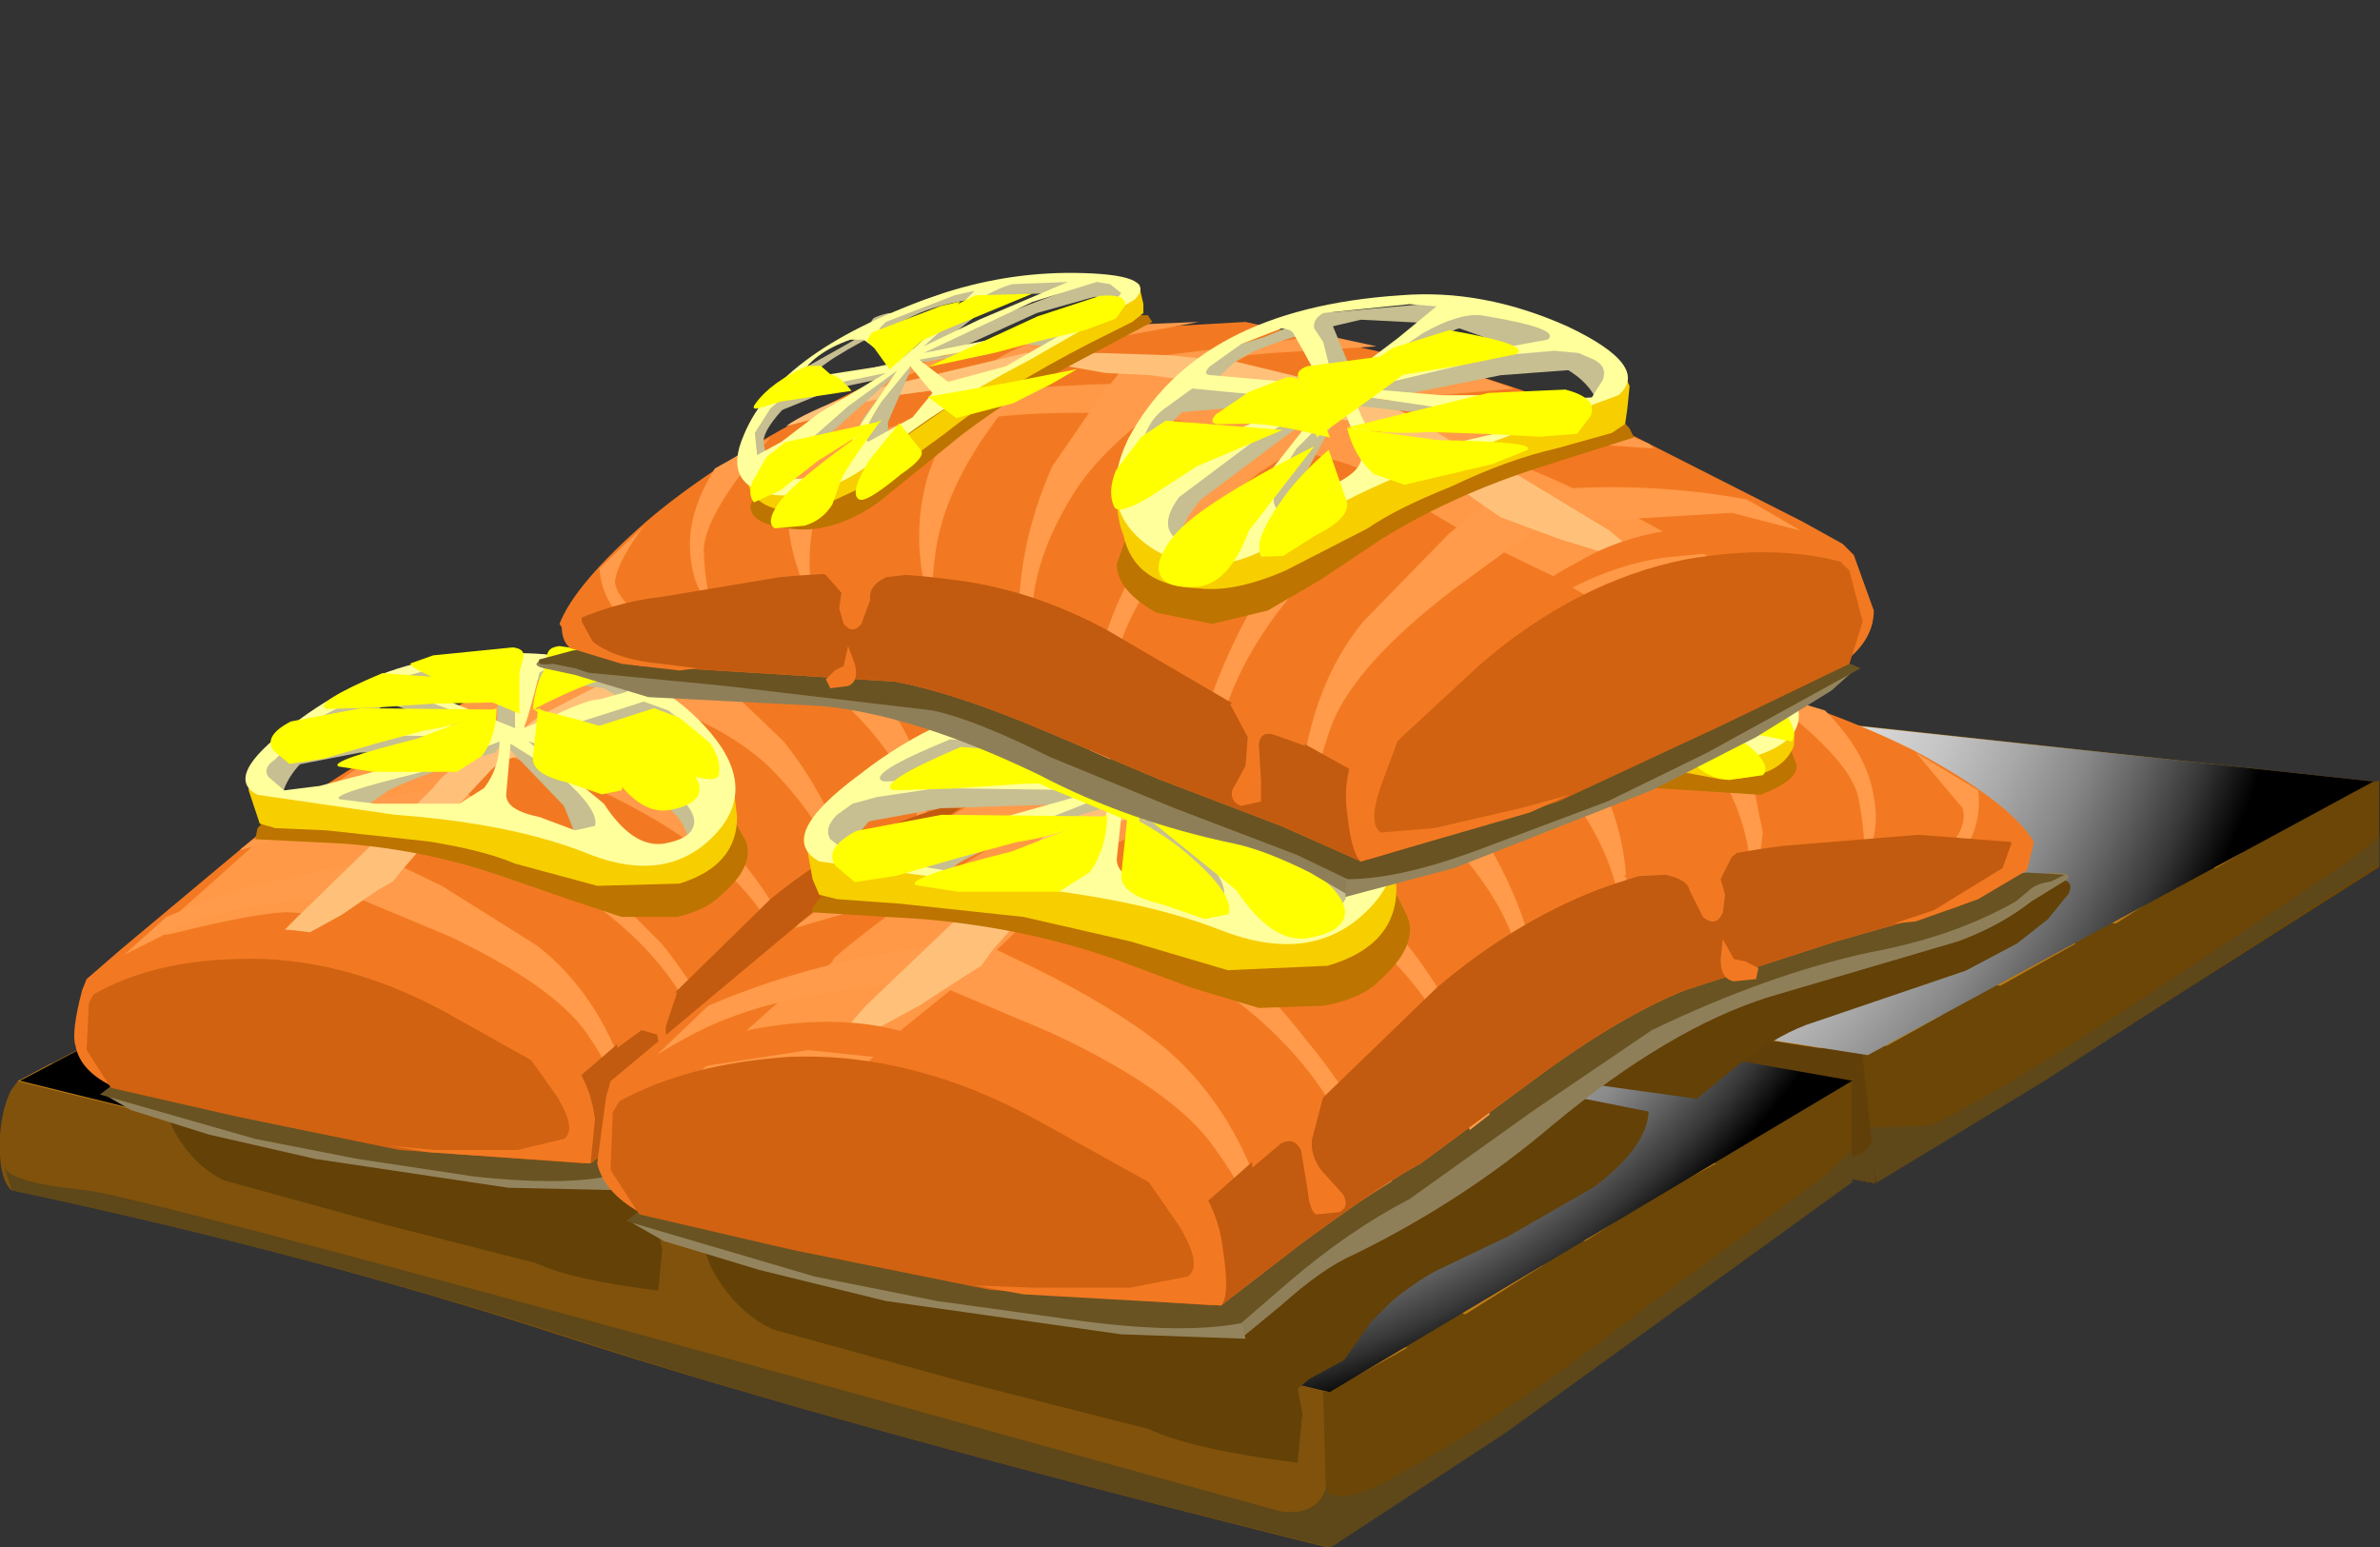 <?xml version="1.0" encoding="UTF-8" standalone="no"?>
<svg xmlns:xlink="http://www.w3.org/1999/xlink" height="34.85px" width="53.6px" xmlns="http://www.w3.org/2000/svg">
  <rect width="100%" height="100%" fill="#333333" stroke="none"/>
  <g transform="matrix(1.0, 0.0, 0.0, 1.0, 0.0, 0.0)">
    <use height="10.5" transform="matrix(0.977, 0.0, 0.0, 0.862, 38.974, 17.587)" width="14.95" xlink:href="#shape0"/>
    <use height="9.15" transform="matrix(0.85, 0.0, 0.0, 0.85, 40.75, 18.85)" width="15.1" xlink:href="#sprite0"/>
    <use height="9.6" transform="matrix(1.0, 0.0, 0.0, 1.0, 12.05, 17.05)" width="30.2" xlink:href="#shape2"/>
    <use height="7.05" transform="matrix(0.85, 0.0, 0.0, 0.85, 12.15, 20.65)" width="35.4" xlink:href="#sprite1"/>
    <use height="9.55" transform="matrix(1.0, 0.0, 0.0, 1.0, 12.4, 14.2)" width="41.05" xlink:href="#shape4"/>
    <use height="11.25" transform="matrix(0.85, 0.0, 0.0, 0.85, 12.4, 14.2)" width="48.3" xlink:href="#sprite2"/>
    <use height="10.5" transform="matrix(1.0, 0.0, 0.0, 1.0, 26.75, 24.35)" width="14.95" xlink:href="#shape0"/>
    <use height="10.55" transform="matrix(0.85, 0.0, 0.0, 0.85, 28.5, 25.9)" width="15.55" xlink:href="#sprite3"/>
    <use height="12.6" transform="matrix(1.0, 0.0, 0.0, 1.0, 0.0, 22.25)" width="29.9" xlink:href="#shape7"/>
    <use height="10.05" transform="matrix(0.85, 0.0, 0.0, 0.85, 0.1, 26.3)" width="35.1" xlink:href="#sprite4"/>
    <use height="12.45" transform="matrix(1.0, 0.0, 0.0, 1.0, 0.4, 18.9)" width="41.3" xlink:href="#shape8"/>
    <use height="14.65" transform="matrix(0.85, 0.0, 0.0, 0.85, 0.45, 18.9)" width="48.55" xlink:href="#sprite5"/>
    <use height="18.2" transform="matrix(0.597, 0.0, 0.0, 0.597, 3.6, 18.2)" width="42.9" xlink:href="#sprite6"/>
    <use height="13.0" transform="matrix(1.0, 0.0, 0.0, 1.0, 1.65, 13.8)" width="27.45" xlink:href="#shape11"/>
    <use height="12.65" transform="matrix(0.597, 0.0, 0.0, 0.597, 3.6, 13.5)" width="31.75" xlink:href="#sprite7"/>
    <use height="13.6" transform="matrix(1.0, 0.0, 0.0, 1.0, 1.9, 12.6)" width="26.55" xlink:href="#shape13"/>
    <use height="1.15" transform="matrix(0.597, 0.0, 0.0, 0.597, 15.47, 12.6)" width="7.25" xlink:href="#sprite8"/>
    <use height="1.1" transform="matrix(0.597, 0.0, 0.0, 0.597, 17.32, 13.5)" width="5.4" xlink:href="#sprite9"/>
    <use height="2.3" transform="matrix(0.597, 0.0, 0.0, 0.597, 19.8, 13.5)" width="2.6" xlink:href="#sprite10"/>
    <use height="3.05" transform="matrix(0.597, 0.0, 0.0, 0.597, 20.55, 13.5)" width="4.6" xlink:href="#sprite11"/>
    <use height="1.85" transform="matrix(0.597, 0.0, 0.0, 0.597, 21.05, 13.5)" width="5.05" xlink:href="#sprite12"/>
    <use height="1.2" transform="matrix(0.597, 0.0, 0.0, 0.597, 20.55, 12.6)" width="3.45" xlink:href="#sprite13"/>
    <use height="1.75" transform="matrix(0.597, 0.0, 0.0, 0.597, 18.68, 12.63)" width="3.5" xlink:href="#sprite14"/>
    <use height="1.4" transform="matrix(0.597, 0.0, 0.0, 0.597, 17.38, 12.6)" width="5.5" xlink:href="#sprite15"/>
    <use height="6.0" transform="matrix(1.0, 0.0, 0.0, 1.0, 5.55, 14.7)" width="11.3" xlink:href="#shape22"/>
    <use height="2.1" transform="matrix(0.597, 0.0, 0.0, 0.597, 6.1, 15.95)" width="8.45" xlink:href="#sprite16"/>
    <use height="2.4" transform="matrix(0.597, 0.0, 0.0, 0.597, 7.6, 15.95)" width="6.0" xlink:href="#sprite17"/>
    <use height="3.3" transform="matrix(0.597, 0.0, 0.0, 0.597, 12.0, 15.95)" width="3.35" xlink:href="#sprite18"/>
    <use height="3.85" transform="matrix(0.597, 0.0, 0.0, 0.597, 12.0, 15.95)" width="6.3" xlink:href="#sprite19"/>
    <use height="2.65" transform="matrix(0.597, 0.0, 0.0, 0.597, 12.4, 15.95)" width="6.35" xlink:href="#sprite20"/>
    <use height="2.4" transform="matrix(0.597, 0.0, 0.0, 0.597, 12.0, 14.55)" width="3.85" xlink:href="#sprite21"/>
    <use height="2.5" transform="matrix(0.597, 0.0, 0.0, 0.597, 9.25, 14.58)" width="4.25" xlink:href="#sprite22"/>
    <use height="1.5" transform="matrix(0.597, 0.0, 0.0, 0.597, 7.3, 15.1)" width="6.75" xlink:href="#sprite23"/>
    <use height="18.2" transform="matrix(0.722, 0.0, 0.0, 0.722, 15.65, 19.8)" width="42.9" xlink:href="#sprite6"/>
    <use height="15.7" transform="matrix(1.0, 0.0, 0.0, 1.0, 13.4, 14.45)" width="33.2" xlink:href="#shape31"/>
    <use height="12.65" transform="matrix(0.722, 0.0, 0.0, 0.722, 15.5, 15.4)" width="31.75" xlink:href="#sprite7"/>
    <use height="16.45" transform="matrix(1.0, 0.0, 0.0, 1.0, 13.7, 12.95)" width="32.15" xlink:href="#shape32"/>
    <use height="1.15" transform="matrix(0.722, 0.0, 0.0, 0.722, 29.764, 13.9)" width="7.25" xlink:href="#sprite8"/>
    <use height="1.1" transform="matrix(0.722, 0.0, 0.0, 0.722, 31.814, 15.4)" width="5.4" xlink:href="#sprite9"/>
    <use height="2.3" transform="matrix(0.722, 0.0, 0.0, 0.722, 35.4, 15.4)" width="2.6" xlink:href="#sprite10"/>
    <use height="3.05" transform="matrix(0.722, 0.0, 0.0, 0.722, 36.45, 15.4)" width="4.6" xlink:href="#sprite11"/>
    <use height="1.85" transform="matrix(0.722, 0.0, 0.0, 0.722, 36.75, 15.4)" width="5.05" xlink:href="#sprite12"/>
    <use height="1.2" transform="matrix(0.722, 0.0, 0.0, 0.722, 36.45, 13.9)" width="3.45" xlink:href="#sprite13"/>
    <use height="1.75" transform="matrix(0.722, 0.0, 0.0, 0.722, 33.786, 12.986)" width="3.5" xlink:href="#sprite14"/>
    <use height="1.4" transform="matrix(0.722, 0.0, 0.0, 0.722, 31.686, 13.4)" width="5.5" xlink:href="#sprite15"/>
    <use height="7.25" transform="matrix(1.0, 0.0, 0.0, 1.0, 18.1, 15.5)" width="13.65" xlink:href="#shape33"/>
    <use height="2.1" transform="matrix(0.722, 0.0, 0.0, 0.722, 18.75, 18.35)" width="8.45" xlink:href="#sprite16"/>
    <use height="2.4" transform="matrix(0.722, 0.0, 0.0, 0.722, 20.6, 18.35)" width="6.0" xlink:href="#sprite17"/>
    <use height="3.3" transform="matrix(0.722, 0.0, 0.0, 0.722, 25.25, 18.35)" width="3.35" xlink:href="#sprite18"/>
    <use height="3.85" transform="matrix(0.722, 0.0, 0.0, 0.722, 25.75, 18.35)" width="6.3" xlink:href="#sprite19"/>
    <use height="2.65" transform="matrix(0.722, 0.0, 0.0, 0.722, 26.35, 17.15)" width="6.35" xlink:href="#sprite20"/>
    <use height="2.4" transform="matrix(0.722, 0.0, 0.0, 0.722, 25.75, 16.75)" width="3.85" xlink:href="#sprite21"/>
    <use height="2.5" transform="matrix(0.722, 0.0, 0.0, 0.722, 22.7, 16.786)" width="4.25" xlink:href="#sprite22"/>
    <use height="1.5" transform="matrix(0.722, 0.0, 0.0, 0.722, 20.05, 16.75)" width="6.75" xlink:href="#sprite23"/>
    <use height="12.95" transform="matrix(1.0, 0.0, 0.0, 1.0, 12.1, 7.25)" width="30.1" xlink:href="#shape34"/>
    <use height="12.65" transform="matrix(-0.627, 0.147, 0.147, 0.627, 37.6, 5.25)" width="31.75" xlink:href="#sprite7"/>
    <use height="13.25" transform="matrix(1.0, 0.0, 0.0, 1.0, 12.65, 6.15)" width="29.3" xlink:href="#shape35"/>
    <use height="1.15" transform="matrix(-0.627, 0.147, 0.147, 0.627, 25.281, 6.543)" width="7.25" xlink:href="#sprite8"/>
    <use height="1.1" transform="matrix(-0.627, 0.147, 0.147, 0.627, 24.281, 8.143)" width="5.4" xlink:href="#sprite9"/>
    <use height="2.3" transform="matrix(-0.627, 0.147, 0.147, 0.627, 20.6, 9.45)" width="2.6" xlink:href="#sprite10"/>
    <use height="3.05" transform="matrix(-0.627, 0.147, 0.147, 0.627, 19.85, 9.45)" width="4.6" xlink:href="#sprite11"/>
    <use height="1.85" transform="matrix(-0.627, 0.147, 0.147, 0.627, 19.85, 9.45)" width="5.05" xlink:href="#sprite12"/>
    <use height="1.2" transform="matrix(-0.627, 0.147, 0.147, 0.627, 19.0, 8.05)" width="3.45" xlink:href="#sprite13"/>
    <use height="1.75" transform="matrix(-0.627, 0.147, 0.147, 0.627, 21.626, 6.789)" width="3.5" xlink:href="#sprite14"/>
    <use height="1.4" transform="matrix(-0.627, 0.147, 0.147, 0.627, 23.219, 6.357)" width="5.5" xlink:href="#sprite15"/>
    <use height="7.4" transform="matrix(1.0, 0.0, 0.0, 1.0, 25.15, 6.65)" width="11.7" xlink:href="#shape36"/>
    <use height="2.1" transform="matrix(-0.627, 0.147, 0.147, 0.627, 35.65, 8.35)" width="8.45" xlink:href="#sprite16"/>
    <use height="2.4" transform="matrix(-0.627, 0.147, 0.147, 0.627, 34.1, 8.75)" width="6.0" xlink:href="#sprite17"/>
    <use height="3.3" transform="matrix(-0.627, 0.147, 0.147, 0.627, 30.05, 10.1)" width="3.35" xlink:href="#sprite18"/>
    <use height="3.85" transform="matrix(-0.627, 0.147, 0.147, 0.627, 29.6, 10.05)" width="6.3" xlink:href="#sprite19"/>
    <use height="2.65" transform="matrix(-0.627, 0.147, 0.147, 0.627, 28.7, 8.9)" width="6.35" xlink:href="#sprite20"/>
    <use height="2.4" transform="matrix(-0.627, 0.147, 0.147, 0.627, 29.6, 8.35)" width="3.85" xlink:href="#sprite21"/>
    <use height="2.5" transform="matrix(-0.627, 0.147, 0.147, 0.627, 31.857, 7.681)" width="4.25" xlink:href="#sprite22"/>
    <use height="1.5" transform="matrix(-0.627, 0.147, 0.147, 0.627, 34.0, 7.05)" width="6.75" xlink:href="#sprite23"/>
  </g>
  <defs>
    <g id="shape0" transform="matrix(1.0, 0.0, 0.0, 1.0, -26.75, -24.35)">
      <path d="M41.7 26.6 L33.85 32.25 29.9 34.85 26.75 31.35 31.3 25.95 41.7 24.35 41.7 26.6" fill="#6b4607" fill-rule="evenodd" stroke="none"/>
    </g>
    <g id="sprite0" transform="matrix(1.0, 0.0, 0.0, 1.0, 0.0, 0.0)">
      <use height="9.15" transform="matrix(1.0, 0.0, 0.0, 1.0, 0.0, 0.0)" width="15.1" xlink:href="#shape1"/>
    </g>
    <g id="shape1" transform="matrix(1.0, 0.0, 0.0, 1.0, 0.0, 0.0)">
      <path d="M14.35 0.6 L15.1 0.0 15.1 0.7 6.25 6.45 1.8 9.15 0.0 7.6 1.25 6.7 1.45 7.7 3.2 7.65 Q5.2 6.7 9.7 3.7 L14.35 0.6" fill="#5e4718" fill-rule="evenodd" stroke="none"/>
    </g>
    <g id="shape2" transform="matrix(1.0, 0.0, 0.0, 1.0, -12.05, -17.05)">
      <path d="M41.8 22.4 L42.25 26.65 Q31.3 24.8 24.9 23.35 19.15 22.0 12.3 21.1 12.05 20.85 12.05 20.0 L12.25 19.25 12.4 19.05 20.55 17.05 41.8 22.4" fill="#613f09" fill-rule="evenodd" stroke="none"/>
    </g>
    <g id="sprite1" transform="matrix(1.0, 0.0, 0.0, 1.0, 0.0, 0.0)">
      <use height="10.05" transform="matrix(1.008, 0.0, 0.0, 0.702, 0.0, 0.0)" width="35.1" xlink:href="#shape3"/>
    </g>
    <g id="shape3" transform="matrix(1.0, 0.0, 0.0, 1.0, 0.0, 0.0)">
      <path d="M35.1 10.05 Q22.3 6.9 14.85 4.45 8.2 2.3 0.2 0.6 L0.0 0.0 Q0.2 0.4 2.2 0.6 4.1 0.85 30.9 8.3 L33.8 9.1 Q34.8 9.25 35.05 8.4 L35.1 10.05" fill="#5e4718" fill-rule="evenodd" stroke="none"/>
    </g>
    <g id="shape4" transform="matrix(1.0, 0.0, 0.0, 1.0, -12.4, -14.2)">
      <path d="M53.45 17.6 L42.05 23.75 22.5 20.7 12.4 19.05 18.3 16.25 Q20.55 15.15 22.95 14.2 L39.65 16.1 53.45 17.6" fill="#9e6a10" fill-rule="evenodd" stroke="none"/>
      <path d="M37.9 18.25 L43.0 19.7 48.35 20.35 47.65 20.8 41.6 19.95 Q39.75 19.55 37.7 18.75 36.25 18.1 33.95 18.0 L18.55 17.3 16.6 17.0 17.95 16.4 25.9 17.05 32.15 17.25 37.9 18.25" fill="#bd7c13" fill-rule="evenodd" stroke="none"/>
      <path d="M38.0 20.9 L42.5 21.05 46.75 21.25 45.05 22.2 41.6 21.7 37.3 21.7 Q35.0 21.5 33.15 20.65 30.65 19.55 30.15 19.4 L27.1 18.95 20.6 18.75 14.25 18.15 15.3 17.65 22.05 18.1 28.55 18.45 Q29.5 18.55 32.6 19.7 35.4 20.65 38.0 20.9" fill="#bd7c13" fill-rule="evenodd" stroke="none"/>
      <path d="M31.6 21.35 L33.4 22.45 30.7 22.0 29.25 20.8 Q28.3 20.2 26.8 20.05 L22.25 19.95 17.7 19.95 12.4 19.05 13.15 18.7 23.2 19.4 27.65 19.6 Q29.0 19.9 31.6 21.35" fill="#bd7c13" fill-rule="evenodd" stroke="none"/>
      <path d="M43.75 22.85 L42.5 23.55 40.95 23.6 37.4 23.05 40.95 22.7 43.75 22.85" fill="#bd7c13" fill-rule="evenodd" stroke="none"/>
      <path d="M52.5 18.1 L51.75 18.5 46.2 17.7 42.35 16.85 40.1 16.15 43.5 16.55 52.5 18.1" fill="#bd7c13" fill-rule="evenodd" stroke="none"/>
      <path d="M37.3 16.85 Q45.55 18.9 50.5 19.2 L49.9 19.55 46.5 19.35 40.5 18.2 35.4 17.15 27.25 16.6 19.3 16.0 18.95 15.9 20.2 15.4 25.65 15.6 31.0 15.8 Q33.95 16.05 37.3 16.85" fill="#bd7c13" fill-rule="evenodd" stroke="none"/>
      <path d="M26.1 14.55 L30.55 15.05 24.15 14.9 21.45 14.85 22.25 14.5 26.1 14.55" fill="#bd7c13" fill-rule="evenodd" stroke="none"/>
      <path d="M36.2 18.85 Q38.95 19.65 37.95 19.95 L35.85 19.9 33.8 19.2 Q33.0 18.85 33.6 18.6 L36.2 18.85" fill="#bd7c13" fill-rule="evenodd" stroke="none"/>
      <path d="M27.35 20.55 Q29.6 21.1 27.2 21.1 L23.8 20.65 Q23.0 20.4 24.75 20.35 L27.35 20.55" fill="#bd7c13" fill-rule="evenodd" stroke="none"/>
    </g>
    <g id="sprite2" transform="matrix(1.0, 0.0, 0.0, 1.0, 0.0, 0.0)">
      <use height="11.25" transform="matrix(1.0, 0.0, 0.0, 1.0, 0.0, 0.0)" width="48.3" xlink:href="#shape5"/>
    </g>
    <g id="shape5" transform="matrix(1.0, 0.0, 0.0, 1.0, 0.0, 0.0)">
      <path d="M0.0 5.7 L6.95 2.4 Q9.6 1.15 12.4 0.0 L32.05 2.25 48.3 4.0 34.9 11.25 11.85 7.65 0.0 5.7" fill="url(#gradient0)" fill-rule="evenodd" stroke="none"/>
    </g>
    <radialGradient cx="0" cy="0" gradientTransform="matrix(0.034, 0.018, 0.018, -0.034, 15.65, -6.9)" gradientUnits="userSpaceOnUse" id="gradient0" r="819.2" spreadMethod="pad">
      <stop offset="0.0" stop-color="#ffffff"/>
      <stop offset="0.373" stop-color="#fdfdfd"/>
      <stop offset="0.506" stop-color="#f6f6f6"/>
      <stop offset="0.604" stop-color="#ebebeb"/>
      <stop offset="0.678" stop-color="#dadada"/>
      <stop offset="0.745" stop-color="#c4c4c4"/>
      <stop offset="0.804" stop-color="#a8a8a8"/>
      <stop offset="0.859" stop-color="#888888"/>
      <stop offset="0.906" stop-color="#626262"/>
      <stop offset="0.953" stop-color="#373737"/>
      <stop offset="0.992" stop-color="#090909"/>
      <stop offset="1.0" stop-color="#000000"/>
    </radialGradient>
    <g id="sprite3" transform="matrix(1.0, 0.0, 0.0, 1.0, 0.0, 0.0)">
      <use height="10.55" transform="matrix(1.0, 0.0, 0.0, 1.0, 0.0, 0.0)" width="15.55" xlink:href="#shape6"/>
    </g>
    <g id="shape6" transform="matrix(1.0, 0.0, 0.0, 1.0, 0.0, 0.0)">
      <path d="M14.8 0.7 L15.55 0.0 15.55 0.85 6.35 7.5 1.7 10.55 0.0 8.65 1.3 7.6 1.4 8.8 Q1.75 9.55 3.15 8.8 6.1 7.25 9.9 4.3 L14.8 0.7" fill="#5e4718" fill-rule="evenodd" stroke="none"/>
    </g>
    <g id="shape7" transform="matrix(1.0, 0.0, 0.0, 1.0, 0.0, -22.25)">
      <path d="M8.65 22.25 L29.75 29.7 29.9 34.85 Q19.05 32.15 12.7 30.1 7.05 28.25 0.25 26.8 -0.05 26.5 0.0 25.55 0.05 24.95 0.25 24.55 L0.4 24.35 8.65 22.25" fill="#80520b" fill-rule="evenodd" stroke="none"/>
    </g>
    <g id="sprite4" transform="matrix(1.0, 0.0, 0.0, 1.0, 0.0, 0.0)">
      <use height="10.05" transform="matrix(1.0, 0.0, 0.0, 1.0, 0.0, 0.0)" width="35.1" xlink:href="#shape3"/>
    </g>
    <g id="shape8" transform="matrix(1.0, 0.0, 0.0, 1.0, -0.4, -18.9)">
      <path d="M0.4 24.35 L6.5 21.15 Q8.85 20.0 11.3 18.9 L27.9 21.95 41.7 24.35 29.9 31.35 10.4 26.8 0.4 24.35" fill="#9e6a10" fill-rule="evenodd" stroke="none"/>
      <path d="M36.4 27.5 L35.7 27.95 29.65 26.7 Q27.8 26.2 25.85 25.05 24.4 24.25 22.1 24.0 L6.65 22.5 4.75 22.05 6.1 21.4 14.1 22.5 20.35 23.05 Q23.45 23.4 26.05 24.45 L31.05 26.5 Q33.55 27.35 36.4 27.5" fill="#bd7c13" fill-rule="evenodd" stroke="none"/>
      <path d="M25.95 27.75 L30.45 28.1 34.75 28.5 33.0 29.6 Q31.05 28.85 29.6 28.85 L25.3 28.65 Q23.0 28.3 21.15 27.25 L18.25 25.55 15.15 24.85 8.65 24.35 2.35 23.35 Q2.9 23.1 3.4 22.8 L10.15 23.65 16.65 24.35 Q17.7 24.55 20.6 26.0 23.4 27.35 25.95 27.75" fill="#bd7c13" fill-rule="evenodd" stroke="none"/>
      <path d="M19.55 27.95 L21.3 29.35 18.55 28.75 17.2 27.15 Q16.3 26.45 14.85 26.2 L10.3 25.9 5.7 25.65 0.4 24.35 1.15 23.95 Q6.6 25.3 11.2 25.3 L15.7 25.65 19.55 27.95" fill="#bd7c13" fill-rule="evenodd" stroke="none"/>
      <path d="M31.7 30.35 L30.35 31.1 28.8 31.1 25.25 30.3 28.8 30.05 31.7 30.35" fill="#bd7c13" fill-rule="evenodd" stroke="none"/>
      <path d="M40.65 24.95 L39.95 25.35 34.4 24.15 Q31.25 23.35 28.35 22.0 L31.8 22.65 Q36.65 24.25 40.65 24.95" fill="#bd7c13" fill-rule="evenodd" stroke="none"/>
      <path d="M38.65 26.2 L38.0 26.55 34.6 26.2 Q32.5 25.8 28.65 24.5 L23.6 23.0 15.45 22.05 7.5 20.95 7.2 20.85 8.45 20.25 13.95 20.75 19.3 21.2 Q22.2 21.65 25.55 22.8 33.65 25.6 38.65 26.2" fill="#bd7c13" fill-rule="evenodd" stroke="none"/>
      <path d="M14.4 19.45 L18.85 20.25 12.45 19.8 9.75 19.65 10.6 19.2 14.4 19.45" fill="#bd7c13" fill-rule="evenodd" stroke="none"/>
      <path d="M24.3 25.1 Q27.05 26.2 25.95 26.5 L23.95 26.4 Q22.65 26.1 21.85 25.5 21.1 24.95 21.7 24.75 L24.3 25.1" fill="#bd7c13" fill-rule="evenodd" stroke="none"/>
      <path d="M15.35 26.8 Q17.55 27.65 15.15 27.45 12.7 27.3 11.75 26.8 10.95 26.45 12.7 26.45 L15.35 26.8" fill="#bd7c13" fill-rule="evenodd" stroke="none"/>
    </g>
    <g id="sprite5" transform="matrix(1.0, 0.0, 0.0, 1.0, 0.0, 0.0)">
      <use height="14.65" transform="matrix(1.0, 0.0, 0.0, 1.0, 0.0, 0.0)" width="48.55" xlink:href="#shape9"/>
    </g>
    <g id="shape9" transform="matrix(1.0, 0.0, 0.0, 1.0, 0.0, 0.0)">
      <path d="M0.0 6.4 L7.15 2.65 Q9.9 1.25 12.8 0.0 L32.35 3.55 48.55 6.4 34.7 14.65 11.75 9.3 0.0 6.4" fill="url(#gradient1)" fill-rule="evenodd" stroke="none"/>
    </g>
    <radialGradient cx="0" cy="0" gradientTransform="matrix(0.006, 0.029, 0.029, -0.006, 27.75, -8.3)" gradientUnits="userSpaceOnUse" id="gradient1" r="819.2" spreadMethod="pad">
      <stop offset="0.0" stop-color="#ffffff"/>
      <stop offset="0.373" stop-color="#fdfdfd"/>
      <stop offset="0.506" stop-color="#f6f6f6"/>
      <stop offset="0.604" stop-color="#ebebeb"/>
      <stop offset="0.678" stop-color="#dadada"/>
      <stop offset="0.745" stop-color="#c4c4c4"/>
      <stop offset="0.804" stop-color="#a8a8a8"/>
      <stop offset="0.859" stop-color="#888888"/>
      <stop offset="0.906" stop-color="#626262"/>
      <stop offset="0.953" stop-color="#373737"/>
      <stop offset="0.992" stop-color="#090909"/>
      <stop offset="1.0" stop-color="#000000"/>
    </radialGradient>
    <g id="sprite6" transform="matrix(1.0, 0.0, 0.0, 1.0, 0.0, 0.0)">
      <use height="18.2" transform="matrix(1.0, 0.0, 0.0, 1.0, 0.0, 0.0)" width="42.9" xlink:href="#shape10"/>
    </g>
    <g id="shape10" transform="matrix(1.0, 0.0, 0.0, 1.0, 0.0, 0.0)">
      <path d="M42.2 0.05 Q43.1 -0.1 42.85 0.45 L42.2 1.25 41.25 2.0 39.65 2.85 34.65 4.55 Q33.6 4.95 32.35 5.95 L31.25 6.85 27.65 6.35 26.95 6.4 Q26.75 6.55 27.25 6.75 L29.75 7.25 Q29.7 8.35 28.05 9.6 L25.35 11.15 23.05 12.25 Q22.35 12.65 21.7 13.2 L21.1 13.8 20.25 15.0 19.15 15.6 18.8 15.9 18.95 16.65 18.8 18.2 Q15.55 17.8 14.15 17.15 L8.45 15.7 2.45 14.05 Q1.25 13.5 0.5 12.1 L0.0 10.8 2.05 10.9 3.8 10.1 Q5.6 9.25 6.55 8.95 L42.2 0.05" fill="#634107" fill-rule="evenodd" stroke="none"/>
    </g>
    <g id="shape11" transform="matrix(1.0, 0.0, 0.0, 1.0, -1.65, -13.8)">
      <path d="M28.8 18.15 Q29.3 18.15 28.95 18.35 L28.4 18.65 27.0 19.45 23.5 20.45 Q21.65 21.05 19.45 22.85 17.8 24.25 15.8 25.2 15.25 25.5 14.4 26.2 L13.75 26.8 13.3 25.9 13.3 24.05 11.6 22.95 Q10.1 21.8 11.15 21.55 L28.8 18.15" fill="#8f7f59" fill-rule="evenodd" stroke="none"/>
      <path d="M5.95 24.5 Q13.5 25.65 13.55 25.9 L13.75 26.8 11.45 26.75 7.1 26.1 4.7 25.55 2.95 25.0 2.35 24.65 5.95 24.5" fill="#94845d" fill-rule="evenodd" stroke="none"/>
      <path d="M22.8 18.85 L28.3 18.1 29.0 18.2 28.8 18.3 28.35 18.5 28.1 18.65 Q26.95 19.3 25.35 19.6 23.5 20.05 21.3 21.1 20.5 21.45 19.15 22.55 L16.85 24.2 14.6 25.75 13.65 26.5 Q12.6 26.7 10.7 26.5 L8.05 26.1 5.75 25.65 2.25 24.65 4.15 23.2 9.8 21.5 16.65 19.65 22.8 18.85" fill="#695322" fill-rule="evenodd" stroke="none"/>
      <path d="M22.5 14.5 Q24.65 15.1 26.2 15.9 27.95 16.8 28.45 17.55 28.2 18.3 26.95 18.8 L24.8 19.45 21.95 20.35 Q20.7 20.8 19.1 22.05 L17.0 23.55 14.75 25.1 13.3 26.2 9.15 25.9 5.45 25.15 2.5 24.45 Q1.8 24.1 1.7 23.55 1.6 23.25 1.85 22.3 L1.95 22.05 2.7 21.4 5.45 19.1 Q6.9 17.85 9.25 16.5 11.6 15.1 13.05 14.7 L17.9 13.8 Q19.9 13.8 22.5 14.5" fill="#f27922" fill-rule="evenodd" stroke="none"/>
    </g>
    <g id="sprite7" transform="matrix(1.0, 0.0, 0.0, 1.0, 0.0, 0.0)">
      <use height="12.65" transform="matrix(1.0, 0.0, 0.0, 1.0, 0.0, 0.0)" width="31.75" xlink:href="#shape12"/>
    </g>
    <g id="shape12" transform="matrix(1.0, 0.0, 0.0, 1.0, 0.0, 0.0)">
      <path d="M24.15 0.0 L31.75 0.75 30.9 0.9 29.15 0.8 27.1 0.7 Q24.4 0.7 21.35 1.45 18.1 2.25 15.55 3.8 L13.05 5.15 Q11.9 5.8 11.2 6.8 L9.05 8.85 6.7 10.75 5.55 11.85 4.85 11.8 Q3.7 11.8 0.5 12.6 -0.35 12.8 0.2 12.25 L1.5 11.1 3.85 9.0 Q4.4 8.9 4.55 8.55 6.95 6.5 10.65 4.4 14.35 2.25 16.7 1.55 19.9 0.6 24.15 0.0" fill="#ff9947" fill-rule="evenodd" stroke="none"/>
    </g>
    <g id="shape13" transform="matrix(1.0, 0.0, 0.0, 1.0, -1.9, -12.6)">
      <path d="M18.4 14.25 L19.1 14.9 20.25 16.25 Q21.1 17.65 20.8 19.55 20.6 20.7 20.35 19.65 L20.65 19.35 Q20.85 18.95 20.55 18.0 20.05 16.65 18.5 15.4 L17.1 14.4 15.55 14.35 14.05 14.45 16.25 14.05 18.4 14.25" fill="#ff9b4a" fill-rule="evenodd" stroke="none"/>
      <path d="M26.55 17.95 Q27.25 17.4 27.1 16.95 L26.25 15.9 27.4 16.6 Q27.5 17.3 27.1 17.85 L26.45 18.5 26.05 18.6 26.55 17.95" fill="#ff9b4a" fill-rule="evenodd" stroke="none"/>
      <path d="M15.6 14.85 L16.35 15.45 17.65 16.7 Q18.85 18.2 19.25 20.05 19.45 21.15 18.95 20.3 L18.8 19.4 Q18.4 18.35 17.3 17.25 16.4 16.4 14.7 15.8 L13.25 15.35 12.7 15.4 10.55 15.8 11.5 15.3 15.6 14.85" fill="#ff9b4a" fill-rule="evenodd" stroke="none"/>
      <path d="M14.1 24.25 L13.9 24.65 Q13.85 24.2 13.2 23.25 12.45 22.2 10.15 21.1 L8.0 20.2 Q5.7 20.25 4.1 20.85 L2.8 21.5 3.75 20.65 Q6.1 19.65 8.8 19.4 L9.95 19.95 12.1 21.3 Q13.45 22.35 14.1 24.25" fill="#ff9b4a" fill-rule="evenodd" stroke="none"/>
      <path d="M13.25 19.6 L14.9 21.25 Q15.9 22.5 16.5 23.9 L15.5 24.5 15.65 23.95 15.8 23.35 Q14.95 21.05 11.9 19.45 L9.1 18.35 6.65 18.8 5.4 19.15 5.45 19.1 6.5 18.3 10.25 17.7 13.25 19.6" fill="#ff9b4a" fill-rule="evenodd" stroke="none"/>
      <path d="M13.5 17.8 L11.0 16.85 7.9 17.3 9.0 16.65 12.4 16.35 13.7 17.0 Q15.15 17.8 15.85 18.5 17.65 20.15 18.2 22.25 L18.3 22.65 17.95 22.95 17.7 22.05 17.25 20.7 Q16.25 19.1 13.5 17.8" fill="#ff9b4a" fill-rule="evenodd" stroke="none"/>
      <path d="M25.15 16.75 Q25.0 16.0 23.3 14.75 L24.55 15.15 Q25.35 15.9 25.45 16.75 25.6 17.4 25.3 17.9 L25.05 18.2 25.1 18.0 Q25.45 18.0 25.15 16.75" fill="#ff9b4a" fill-rule="evenodd" stroke="none"/>
      <path d="M22.65 18.9 L23.15 18.6 23.0 18.95 22.65 18.9 M20.95 14.1 Q22.8 15.4 23.1 15.95 23.35 16.5 23.4 17.4 L23.3 18.4 23.15 18.6 23.15 17.85 Q22.95 16.3 21.6 15.1 L20.3 14.15 18.95 13.95 18.65 13.8 20.95 14.1" fill="#ff9b4a" fill-rule="evenodd" stroke="none"/>
      <path d="M23.75 17.65 L26.3 17.45 28.45 17.6 Q28.15 18.35 26.95 18.8 L24.8 19.45 21.95 20.35 Q20.7 20.8 19.1 22.05 L17.0 23.55 14.75 25.1 13.3 26.2 12.4 26.1 12.7 24.55 14.85 22.7 17.35 20.25 Q18.75 19.1 20.3 18.5 21.85 17.9 23.75 17.65" fill="#c25b10" fill-rule="evenodd" stroke="none"/>
      <path d="M13.15 26.2 L9.0 25.9 5.35 25.15 2.5 24.5 1.95 23.65 2.0 22.6 2.1 22.4 Q3.4 21.65 5.3 21.6 7.6 21.5 9.95 22.75 L12.9 24.4 13.05 25.05 13.15 26.15 13.15 26.2" fill="#d16211" fill-rule="evenodd" stroke="none"/>
      <path d="M21.3 14.25 L22.9 14.6 22.05 14.55 21.35 14.5 20.5 14.5 19.8 14.55 18.65 14.55 16.95 14.75 16.15 15.0 15.25 15.3 Q14.75 15.4 14.25 15.65 L13.15 16.25 12.5 16.8 11.8 17.0 Q11.3 17.1 11.05 17.35 L10.35 18.1 9.05 19.6 8.85 19.85 8.5 20.05 7.7 20.6 6.7 21.15 6.4 21.05 6.4 20.95 6.7 20.65 8.55 18.85 9.25 18.25 9.75 17.75 Q10.1 17.25 11.0 16.85 L11.7 16.45 12.2 16.1 13.45 15.45 14.8 14.95 16.15 14.6 17.7 14.25 Q19.8 14.1 21.3 14.25" fill="#ffc17a" fill-rule="evenodd" stroke="none"/>
      <path d="M10.7 23.0 Q8.8 21.85 8.05 21.65 L5.65 21.45 2.7 21.9 Q2.05 22.15 2.45 21.75 3.25 21.3 4.5 21.1 6.15 20.75 7.45 21.1 L10.4 22.3 12.35 23.35 Q13.25 24.05 13.4 25.2 L13.3 26.2 9.65 25.95 8.75 25.8 9.8 25.9 11.65 25.9 12.7 25.65 Q13.0 25.45 12.55 24.7 L11.8 23.65 Q11.5 23.4 10.7 23.0" fill="#f27922" fill-rule="evenodd" stroke="none"/>
      <path d="M13.9 23.6 L13.9 23.2 Q14.0 22.7 14.2 22.5 L15.25 22.35 15.0 23.1 Q14.95 23.4 15.2 23.65 L15.6 24.1 15.5 24.5 15.1 24.5 Q14.95 24.45 14.95 24.05 L14.8 23.3 14.45 23.2 13.9 23.6" fill="#f27922" fill-rule="evenodd" stroke="none"/>
      <path d="M23.0 17.65 L22.8 17.85 22.6 18.25 22.7 18.55 22.65 18.9 22.3 18.95 22.05 18.5 Q22.0 18.25 21.6 18.2 L20.8 18.2 21.3 17.9 Q21.8 17.55 22.05 17.5 L23.0 17.65" fill="#f27922" fill-rule="evenodd" stroke="none"/>
      <path d="M22.65 19.35 L22.85 19.75 23.1 19.8 23.3 19.9 23.25 20.1 22.85 20.2 22.65 19.75 22.65 19.35" fill="#f27922" fill-rule="evenodd" stroke="none"/>
      <path d="M27.9 17.3 Q27.8 17.1 28.1 17.25 L28.45 17.6 28.35 18.1 27.4 18.65 26.25 19.05 25.85 19.1 26.6 18.85 Q27.45 18.55 27.9 18.05 L28.05 17.6 27.9 17.3" fill="#f27922" fill-rule="evenodd" stroke="none"/>
      <path d="M21.4 15.65 L22.55 16.05 Q23.1 16.15 23.8 15.65 L23.9 15.8 24.0 16.1 Q24.1 16.4 23.35 16.7 L21.4 16.55 19.4 15.6 16.6 14.65 14.95 14.2 15.0 14.1 Q15.2 13.95 15.3 13.95 L17.3 14.4 19.95 15.1 21.4 15.65" fill="#bd7400" fill-rule="evenodd" stroke="none"/>
      <path d="M20.2 12.9 L20.55 12.85 20.7 13.1 20.55 13.55 20.2 13.8 20.05 13.9 19.75 14.0 17.65 14.1 17.15 14.2 17.25 14.25 16.7 14.15 16.5 14.0 16.5 13.9 19.45 13.9 17.3 13.55 15.75 13.4 15.9 13.25 Q16.05 13.1 16.15 13.1 L18.2 13.35 19.75 13.75 19.0 13.45 18.05 13.0 17.55 12.85 17.65 12.8 18.05 12.7 18.9 13.1 19.95 13.65 20.0 13.5 20.25 13.0 20.2 12.9" fill="#c7be91" fill-rule="evenodd" stroke="none"/>
      <path d="M23.1 14.25 L21.75 14.1 20.8 14.1 22.65 14.85 Q23.5 15.2 23.5 15.45 L22.95 15.85 22.55 15.25 21.15 14.5 20.45 14.1 21.3 14.8 21.45 15.15 21.45 15.45 20.9 15.45 20.8 14.95 20.1 14.05 20.05 13.9 20.35 13.85 22.3 13.85 22.95 13.95 23.1 14.25" fill="#c7be91" fill-rule="evenodd" stroke="none"/>
      <path d="M21.45 13.25 L22.7 13.65 Q23.5 14.1 23.9 14.8 L23.9 15.1 23.6 15.3 23.45 15.25 23.45 14.85 22.95 14.25 22.05 13.65 Q21.65 13.35 19.75 12.95 L16.5 13.3 Q15.8 13.45 15.6 13.75 L15.55 14.05 15.25 13.65 15.3 13.3 15.75 13.1 16.75 12.85 18.2 12.65 20.4 12.95 21.45 13.25" fill="#c7be91" fill-rule="evenodd" stroke="none"/>
      <path d="M20.95 15.55 L22.95 15.85 23.65 15.45 24.05 15.0 23.95 15.75 Q23.75 16.4 22.6 16.4 L21.1 16.1 19.65 15.5 Q18.35 14.85 16.3 14.35 L15.35 14.1 15.1 14.0 15.1 13.85 15.1 13.4 15.3 13.3 Q15.0 13.7 16.6 14.05 L18.9 14.7 Q19.8 14.95 20.95 15.55" fill="#f7ce00" fill-rule="evenodd" stroke="none"/>
      <path d="M19.4 14.45 L19.9 13.9 18.3 13.95 16.7 14.05 18.2 14.4 19.4 14.45 M18.35 13.8 L19.75 13.8 17.3 13.3 15.9 13.15 15.65 13.25 15.45 13.5 15.7 13.7 16.4 13.8 17.4 13.8 18.35 13.8 M19.75 13.65 L18.65 13.05 17.65 12.8 Q16.2 12.95 16.5 13.05 L18.5 13.4 19.75 13.65 M19.8 14.6 Q19.65 14.8 20.3 15.0 21.2 15.45 21.3 15.3 21.45 15.15 20.85 14.55 L20.1 13.95 19.8 14.6 M20.55 13.1 L20.4 12.95 18.85 12.7 18.45 12.7 19.05 13.15 20.2 13.75 20.4 13.25 20.55 13.1 M23.45 15.9 L21.1 15.65 Q19.85 15.0 17.65 14.4 L15.25 13.65 Q14.65 13.3 16.1 12.9 L19.05 12.65 Q22.65 12.95 23.8 14.6 24.5 15.5 23.45 15.9 M21.55 15.1 L21.8 15.5 22.5 15.8 23.1 15.7 22.95 15.25 Q22.7 15.0 21.5 14.5 L20.4 14.0 21.55 15.1 M21.9 13.75 L22.4 13.75 22.4 13.65 Q22.0 13.3 21.2 13.15 L20.95 13.2 20.8 13.4 20.5 13.65 20.4 13.85 21.9 13.75 M23.15 14.15 L22.7 13.95 20.65 13.95 22.15 14.5 23.05 14.9 23.65 15.0 23.6 14.6 23.15 14.15" fill="#ffff9c" fill-rule="evenodd" stroke="none"/>
    </g>
    <g id="sprite8" transform="matrix(1.0, 0.0, 0.0, 1.0, 0.05, 0.0)">
      <use height="1.15" transform="matrix(1.0, 0.0, 0.0, 1.0, -0.05, 0.0)" width="7.25" xlink:href="#shape14"/>
    </g>
    <g id="shape14" transform="matrix(1.0, 0.0, 0.0, 1.0, 0.05, 0.0)">
      <path d="M7.2 1.05 L4.8 1.1 3.2 1.05 1.55 1.05 0.4 0.9 0.0 0.55 Q-0.2 0.15 0.75 0.0 L3.05 0.2 7.2 1.05" fill="#ffff00" fill-rule="evenodd" stroke="none"/>
    </g>
    <g id="sprite9" transform="matrix(1.0, 0.0, 0.0, 1.0, 0.05, 0.0)">
      <use height="1.1" transform="matrix(1.0, 0.0, 0.0, 1.0, -0.05, 0.0)" width="5.4" xlink:href="#shape15"/>
    </g>
    <g id="shape15" transform="matrix(1.0, 0.0, 0.0, 1.0, 0.05, 0.0)">
      <path d="M5.35 0.0 L4.55 0.95 2.5 0.9 1.05 0.55 0.05 0.25 2.7 0.15 5.35 0.0" fill="#ffff00" fill-rule="evenodd" stroke="none"/>
    </g>
    <g id="sprite10" transform="matrix(1.0, 0.0, 0.0, 1.0, 0.0, 0.0)">
      <use height="2.3" transform="matrix(1.0, 0.0, 0.0, 1.0, 0.0, 0.0)" width="2.6" xlink:href="#shape16"/>
    </g>
    <g id="shape16" transform="matrix(1.0, 0.0, 0.0, 1.0, 0.0, 0.0)">
      <path d="M0.55 0.0 L1.85 1.0 Q2.8 1.95 2.55 2.25 2.4 2.5 0.9 1.75 -0.15 1.35 0.05 1.05 L0.55 0.0" fill="#ffff00" fill-rule="evenodd" stroke="none"/>
    </g>
    <g id="sprite11" transform="matrix(1.0, 0.0, 0.0, 1.0, 0.0, 0.0)">
      <use height="3.05" transform="matrix(1.0, 0.0, 0.0, 1.0, 0.0, 0.0)" width="4.6" xlink:href="#shape17"/>
    </g>
    <g id="shape17" transform="matrix(1.0, 0.0, 0.0, 1.0, 0.0, 0.0)">
      <path d="M0.0 0.0 Q3.55 1.4 4.25 2.1 4.75 2.6 4.5 2.85 L3.45 3.0 Q2.8 2.95 2.35 2.5 L1.9 1.8 Q1.75 1.5 0.0 0.0" fill="#ffff00" fill-rule="evenodd" stroke="none"/>
    </g>
    <g id="sprite12" transform="matrix(1.0, 0.0, 0.0, 1.0, 0.0, 0.0)">
      <use height="1.85" transform="matrix(1.0, 0.0, 0.0, 1.0, 0.0, 0.0)" width="5.05" xlink:href="#shape18"/>
    </g>
    <g id="shape18" transform="matrix(1.0, 0.0, 0.0, 1.0, 0.0, 0.0)">
      <path d="M0.0 0.05 L3.45 0.0 4.2 0.35 4.9 1.1 Q5.15 1.5 5.0 1.8 L4.0 1.6 2.5 0.9 0.0 0.05" fill="#ffff00" fill-rule="evenodd" stroke="none"/>
    </g>
    <g id="sprite13" transform="matrix(1.0, 0.0, 0.0, 1.0, 0.0, 0.0)">
      <use height="1.2" transform="matrix(1.0, 0.0, 0.0, 1.0, 0.0, 0.0)" width="3.45" xlink:href="#shape19"/>
    </g>
    <g id="shape19" transform="matrix(1.0, 0.0, 0.0, 1.0, 0.0, 0.0)">
      <path d="M0.0 1.2 Q0.25 0.65 0.6 0.45 L0.85 0.1 1.3 0.0 Q2.65 0.25 3.35 0.85 3.6 1.05 3.3 1.05 L2.5 1.0 0.0 1.2" fill="#ffff00" fill-rule="evenodd" stroke="none"/>
    </g>
    <g id="sprite14" transform="matrix(1.0, 0.0, 0.0, 1.0, -0.05, -0.05)">
      <use height="1.75" transform="matrix(1.0, 0.0, 0.0, 1.0, 0.05, 0.05)" width="3.5" xlink:href="#shape20"/>
    </g>
    <g id="shape20" transform="matrix(1.0, 0.0, 0.0, 1.0, -0.05, -0.05)">
      <path d="M3.0 1.8 L1.05 0.75 0.05 0.05 0.75 0.05 3.3 0.4 3.55 0.65 3.35 0.95 3.0 1.8" fill="#ffff00" fill-rule="evenodd" stroke="none"/>
    </g>
    <g id="sprite15" transform="matrix(1.0, 0.0, 0.0, 1.0, -0.05, 0.0)">
      <use height="1.4" transform="matrix(1.0, 0.0, 0.0, 1.0, 0.05, 0.0)" width="5.5" xlink:href="#shape21"/>
    </g>
    <g id="shape21" transform="matrix(1.0, 0.0, 0.0, 1.0, -0.05, 0.0)">
      <path d="M5.55 1.4 L3.45 0.95 0.1 0.4 2.05 0.0 3.75 0.4 5.55 1.4" fill="#ffff00" fill-rule="evenodd" stroke="none"/>
    </g>
    <g id="shape22" transform="matrix(1.0, 0.0, 0.0, 1.0, -5.55, -14.7)">
      <path d="M16.55 18.5 L16.8 18.95 Q17.0 19.5 16.25 20.15 15.9 20.5 15.25 20.65 L14.0 20.65 12.8 20.25 11.35 19.75 Q9.65 19.15 7.75 19.0 L5.75 18.9 5.8 18.65 6.05 18.4 8.45 18.45 11.8 18.7 13.65 19.15 15.1 19.4 Q15.75 19.35 16.4 18.3 L16.55 18.5" fill="#bd7400" fill-rule="evenodd" stroke="none"/>
      <path d="M11.2 15.95 L11.3 15.1 11.2 14.95 Q11.1 14.7 11.6 14.7 L11.85 15.05 11.8 15.85 Q11.75 16.5 11.4 16.6 L11.15 16.95 Q9.55 17.4 8.75 17.8 L8.25 18.15 8.35 18.25 7.75 18.2 Q7.55 18.2 7.45 18.05 L7.35 17.9 10.7 16.85 8.1 16.95 6.3 17.3 6.4 17.0 6.7 16.65 9.1 16.4 11.05 16.5 10.05 16.3 8.8 15.85 8.2 15.8 8.3 15.6 8.65 15.35 Q9.1 15.25 9.8 15.75 L11.2 16.35 11.2 15.95" fill="#c7be91" fill-rule="evenodd" stroke="none"/>
      <path d="M15.5 18.9 Q15.4 18.4 14.85 18.05 L12.95 17.25 11.95 16.85 13.15 17.75 13.5 18.25 13.65 18.8 13.0 18.9 12.7 18.15 11.5 16.9 11.4 16.6 11.75 16.5 13.95 15.8 14.5 15.7 14.75 15.8 15.0 16.15 13.4 16.4 12.35 16.7 14.75 17.3 Q15.8 17.6 15.95 18.05 L15.5 18.9" fill="#c7be91" fill-rule="evenodd" stroke="none"/>
      <path d="M16.0 17.75 Q15.85 17.95 15.8 17.75 L15.65 17.05 14.8 16.2 13.6 15.5 10.7 15.15 Q10.05 15.15 9.0 15.7 8.05 16.2 7.15 16.85 6.45 17.4 6.35 17.95 L6.35 18.4 5.8 17.9 Q5.65 17.6 5.8 17.3 L6.2 16.8 7.3 16.0 Q8.1 15.5 8.85 15.25 10.7 14.55 11.45 14.9 L12.8 15.1 14.4 15.3 Q15.3 15.65 16.15 16.8 L16.3 17.35 16.0 17.75" fill="#c7be91" fill-rule="evenodd" stroke="none"/>
      <path d="M16.6 18.4 Q16.6 19.5 15.3 19.9 L13.45 19.95 11.6 19.45 Q10.9 19.15 9.65 18.95 L7.35 18.7 6.2 18.65 5.85 18.55 5.75 18.25 5.6 17.8 5.6 17.5 5.75 17.25 Q5.7 17.6 6.25 17.85 L7.55 18.05 10.4 18.4 11.65 18.65 13.1 19.1 14.7 19.2 15.5 18.9 15.95 18.5 16.15 17.95 16.4 17.1 16.5 17.55 16.6 18.4" fill="#f7ce00" fill-rule="evenodd" stroke="none"/>
      <path d="M11.5 16.75 L11.4 17.9 Q11.4 18.25 12.15 18.4 L12.95 18.7 13.4 18.6 Q13.5 18.25 12.65 17.5 L11.9 17.0 11.5 16.75 M10.9 17.75 Q11.25 17.3 11.25 16.7 L9.45 17.4 Q7.4 17.9 7.65 18.0 L8.45 18.1 9.5 18.1 10.35 18.1 10.9 17.75 M9.45 17.1 L11.05 16.6 8.05 16.55 6.95 16.7 6.45 16.85 6.2 17.1 Q5.9 17.3 6.05 17.5 L6.4 17.8 7.2 17.7 8.35 17.4 9.45 17.1 M9.45 16.35 L11.0 16.3 9.5 15.75 8.25 15.65 Q6.65 16.35 7.0 16.45 L8.1 16.4 9.45 16.35 M9.65 15.1 Q9.15 15.2 9.15 15.25 9.1 15.35 10.0 15.75 L11.6 16.4 11.6 15.45 11.65 15.1 11.45 14.9 9.65 15.1 M12.05 15.55 L11.9 16.1 11.8 16.4 12.5 16.1 Q13.25 15.75 13.5 15.75 L14.05 15.6 Q14.25 15.55 14.05 15.4 L13.25 15.1 12.4 15.0 12.15 15.15 12.05 15.55 M15.95 17.3 L15.75 16.55 15.05 16.0 14.5 15.8 12.15 16.55 14.05 16.85 15.25 17.3 Q15.9 17.5 15.95 17.3 M14.95 19.0 Q15.5 18.9 15.6 18.65 15.75 18.35 15.25 17.9 14.85 17.55 13.35 17.1 L11.9 16.7 13.6 18.1 Q14.25 19.1 14.95 19.0 M16.0 16.5 Q17.1 17.8 16.05 18.85 15.0 19.9 13.3 19.25 11.6 18.55 8.9 18.35 L5.8 17.9 Q5.0 17.5 6.55 16.35 8.1 15.15 9.8 14.85 14.05 14.2 16.0 16.5" fill="#ffff9c" fill-rule="evenodd" stroke="none"/>
    </g>
    <g id="sprite16" transform="matrix(1.0, 0.0, 0.0, 1.0, 0.0, 0.0)">
      <use height="2.1" transform="matrix(1.0, 0.0, 0.0, 1.0, 0.0, 0.0)" width="8.45" xlink:href="#shape23"/>
    </g>
    <g id="shape23" transform="matrix(1.0, 0.0, 0.0, 1.0, 0.0, 0.0)">
      <path d="M8.45 0.05 Q7.1 0.65 5.75 0.85 L3.9 1.35 2.0 1.9 0.7 2.1 0.1 1.6 Q-0.3 1.05 0.75 0.5 L3.4 0.0 8.45 0.05" fill="#ffff00" fill-rule="evenodd" stroke="none"/>
    </g>
    <g id="sprite17" transform="matrix(1.0, 0.0, 0.0, 1.0, 0.0, 0.0)">
      <use height="2.4" transform="matrix(1.0, 0.0, 0.0, 1.0, 0.0, 0.0)" width="6.0" xlink:href="#shape24"/>
    </g>
    <g id="shape24" transform="matrix(1.0, 0.0, 0.0, 1.0, 0.0, 0.0)">
      <path d="M6.0 0.0 Q6.0 1.05 5.45 1.8 L4.5 2.4 3.1 2.4 1.35 2.4 0.05 2.2 Q-0.4 2.0 3.0 1.15 L6.0 0.0" fill="#ffff00" fill-rule="evenodd" stroke="none"/>
    </g>
    <g id="sprite18" transform="matrix(1.0, 0.0, 0.0, 1.0, 0.0, 0.0)">
      <use height="3.3" transform="matrix(1.0, 0.0, 0.0, 1.0, 0.0, 0.0)" width="3.35" xlink:href="#shape25"/>
    </g>
    <g id="shape25" transform="matrix(1.0, 0.0, 0.0, 1.0, 0.0, 0.0)">
      <path d="M0.2 0.0 Q1.35 0.6 2.1 1.25 3.55 2.5 3.35 3.1 L2.6 3.25 1.3 2.8 Q0.0 2.5 0.0 1.9 L0.2 0.0" fill="#ffff00" fill-rule="evenodd" stroke="none"/>
    </g>
    <g id="sprite19" transform="matrix(1.0, 0.0, 0.0, 1.0, 0.0, 0.0)">
      <use height="3.85" transform="matrix(1.0, 0.0, 0.0, 1.0, 0.0, 0.0)" width="6.3" xlink:href="#shape26"/>
    </g>
    <g id="shape26" transform="matrix(1.0, 0.0, 0.0, 1.0, 0.0, 0.0)">
      <path d="M0.0 0.0 Q4.6 1.1 5.65 2.05 6.45 2.75 6.25 3.25 6.05 3.7 5.1 3.85 4.0 4.0 2.9 2.35 L0.0 0.0" fill="#ffff00" fill-rule="evenodd" stroke="none"/>
    </g>
    <g id="sprite20" transform="matrix(1.0, 0.0, 0.0, 1.0, 0.0, 0.0)">
      <use height="2.65" transform="matrix(1.0, 0.0, 0.0, 1.0, 0.0, 0.0)" width="6.35" xlink:href="#shape27"/>
    </g>
    <g id="shape27" transform="matrix(1.0, 0.0, 0.0, 1.0, 0.0, 0.0)">
      <path d="M0.0 1.25 L3.9 0.0 4.85 0.35 6.0 1.3 Q6.45 1.95 6.35 2.5 6.3 2.85 5.15 2.5 L3.2 1.8 0.0 1.25" fill="#ffff00" fill-rule="evenodd" stroke="none"/>
    </g>
    <g id="sprite21" transform="matrix(1.0, 0.0, 0.0, 1.0, 0.0, 0.0)">
      <use height="2.4" transform="matrix(1.0, 0.0, 0.0, 1.0, 0.0, 0.0)" width="3.85" xlink:href="#shape28"/>
    </g>
    <g id="shape28" transform="matrix(1.0, 0.0, 0.0, 1.0, 0.0, 0.0)">
      <path d="M0.0 2.4 Q0.1 1.45 0.4 0.95 L0.55 0.3 Q0.6 0.05 1.0 0.0 L2.4 0.2 3.7 0.7 Q4.05 0.95 3.7 1.05 L2.8 1.25 Q2.05 1.35 0.0 2.4" fill="#ffff00" fill-rule="evenodd" stroke="none"/>
    </g>
    <g id="sprite22" transform="matrix(1.0, 0.0, 0.0, 1.0, 0.0, -0.05)">
      <use height="2.5" transform="matrix(1.0, 0.0, 0.0, 1.0, 0.0, 0.05)" width="4.25" xlink:href="#shape29"/>
    </g>
    <g id="shape29" transform="matrix(1.0, 0.0, 0.0, 1.0, 0.0, -0.05)">
      <path d="M4.1 2.55 L1.45 1.45 Q-0.1 0.8 0.0 0.65 L0.85 0.35 3.85 0.05 Q4.3 0.1 4.25 0.4 L4.1 1.0 4.1 2.55" fill="#ffff00" fill-rule="evenodd" stroke="none"/>
    </g>
    <g id="sprite23" transform="matrix(1.0, 0.0, 0.0, 1.0, 0.0, 0.0)">
      <use height="1.5" transform="matrix(1.0, 0.0, 0.0, 1.0, 0.0, 0.0)" width="6.75" xlink:href="#shape30"/>
    </g>
    <g id="shape30" transform="matrix(1.0, 0.0, 0.0, 1.0, 0.0, 0.0)">
      <path d="M6.75 1.2 L4.15 1.25 1.9 1.4 0.1 1.45 Q-0.5 1.25 2.2 0.1 L4.25 0.25 6.75 1.2" fill="#ffff00" fill-rule="evenodd" stroke="none"/>
    </g>
    <g id="shape31" transform="matrix(1.0, 0.0, 0.0, 1.0, -13.4, -14.45)">
      <path d="M46.2 19.65 Q46.85 19.65 46.4 19.9 L45.75 20.3 Q45.05 20.85 44.1 21.2 L39.85 22.45 Q37.6 23.15 34.95 25.35 32.95 27.05 30.5 28.25 29.8 28.55 28.85 29.4 L28.0 30.1 27.45 29.05 27.45 26.8 25.4 25.5 Q23.6 24.1 24.9 23.8 L46.2 19.65" fill="#8f7f59" fill-rule="evenodd" stroke="none"/>
      <path d="M18.6 27.3 L27.8 29.05 28.05 30.15 25.25 30.05 19.95 29.3 17.1 28.6 14.95 27.95 14.25 27.55 18.6 27.3" fill="#94845d" fill-rule="evenodd" stroke="none"/>
      <path d="M39.0 20.55 L45.65 19.65 46.5 19.7 46.2 19.85 Q45.85 19.9 45.7 20.05 L45.4 20.3 Q44.0 21.1 42.1 21.45 39.8 21.95 37.2 23.2 L34.55 25.0 31.75 27.0 Q30.4 27.7 29.05 28.85 L27.95 29.8 Q26.65 30.05 24.35 29.75 L21.1 29.3 18.35 28.75 14.1 27.5 16.4 25.75 23.25 23.7 Q30.3 21.6 31.55 21.5 L39.0 20.55" fill="#695322" fill-rule="evenodd" stroke="none"/>
      <path d="M38.6 15.25 Q41.2 15.95 43.1 16.9 45.25 18.05 45.8 18.95 45.5 19.85 44.0 20.45 L41.35 21.2 37.95 22.3 Q36.45 22.9 34.5 24.35 L32.0 26.2 Q31.15 26.65 29.25 28.05 L27.5 29.4 22.5 29.0 17.95 28.1 14.4 27.3 Q13.6 26.85 13.45 26.2 L13.65 24.7 13.75 24.35 14.65 23.6 18.0 20.8 Q19.75 19.3 22.55 17.65 25.45 16.0 27.15 15.5 29.5 14.8 33.0 14.45 35.5 14.4 38.6 15.25" fill="#f27922" fill-rule="evenodd" stroke="none"/>
    </g>
    <g id="shape32" transform="matrix(1.0, 0.0, 0.0, 1.0, -13.7, -12.95)">
      <path d="M34.5 15.75 L35.9 17.35 Q36.9 19.1 36.55 21.35 36.3 22.75 36.0 21.45 L36.35 21.15 Q36.65 20.6 36.25 19.5 35.65 17.85 33.8 16.3 L32.05 15.15 30.2 15.1 28.35 15.2 31.05 14.7 33.65 14.95 34.5 15.75" fill="#ff9b4a" fill-rule="evenodd" stroke="none"/>
      <path d="M43.55 19.4 Q44.35 18.75 44.2 18.2 L43.15 16.95 44.55 17.8 Q44.65 18.6 44.15 19.3 L43.4 20.05 42.9 20.2 Q42.85 20.05 43.55 19.4" fill="#ff9b4a" fill-rule="evenodd" stroke="none"/>
      <path d="M30.25 15.7 L31.2 16.4 32.75 17.9 Q34.2 19.75 34.65 21.95 34.95 23.3 34.3 22.25 L34.1 21.2 Q33.65 19.9 32.3 18.6 31.2 17.55 29.2 16.8 L27.4 16.25 26.75 16.35 24.15 16.8 25.3 16.25 30.25 15.7" fill="#ff9b4a" fill-rule="evenodd" stroke="none"/>
      <path d="M28.45 27.05 L28.2 27.55 Q28.15 26.95 27.35 25.85 26.45 24.55 23.65 23.25 L21.05 22.15 Q18.3 22.2 16.35 22.95 15.7 23.2 14.8 23.75 L15.95 22.65 Q18.75 21.45 22.05 21.2 L23.4 21.85 Q25.0 22.65 26.05 23.45 27.7 24.75 28.45 27.05" fill="#ff9b4a" fill-rule="evenodd" stroke="none"/>
      <path d="M27.4 21.45 Q28.4 22.1 29.4 23.4 30.65 24.9 31.35 26.6 L30.15 27.35 30.35 26.65 30.5 25.95 Q29.45 23.15 25.8 21.25 L22.35 19.9 19.45 20.45 17.9 20.9 18.0 20.8 19.25 19.85 23.8 19.15 27.4 21.45" fill="#ff9b4a" fill-rule="evenodd" stroke="none"/>
      <path d="M27.75 19.25 L24.7 18.1 20.95 18.65 22.3 17.85 26.4 17.5 27.95 18.3 30.55 20.05 Q32.75 22.1 33.4 24.65 L33.55 25.1 33.1 25.45 32.8 24.4 32.25 22.75 Q31.05 20.8 27.75 19.25" fill="#ff9b4a" fill-rule="evenodd" stroke="none"/>
      <path d="M41.85 17.95 Q41.65 17.05 39.6 15.55 L41.1 16.0 Q42.05 16.95 42.2 17.95 42.35 18.75 42.0 19.35 L41.7 19.7 41.75 19.5 Q42.15 19.5 41.85 17.95" fill="#ff9b4a" fill-rule="evenodd" stroke="none"/>
      <path d="M38.8 20.55 L39.4 20.2 39.2 20.65 38.8 20.55 M36.75 14.8 Q38.95 16.3 39.35 17.0 L39.7 18.75 39.55 20.0 39.4 20.2 39.4 19.3 Q39.15 17.45 37.5 15.95 L35.95 14.85 34.3 14.6 33.95 14.45 36.75 14.8" fill="#ff9b4a" fill-rule="evenodd" stroke="none"/>
      <path d="M40.15 19.05 L43.2 18.8 45.8 19.0 Q45.45 19.9 44.0 20.45 L41.35 21.2 37.95 22.3 Q36.45 22.9 34.5 24.35 L32.0 26.2 Q31.15 26.65 29.25 28.05 L27.5 29.4 26.4 29.3 26.75 27.45 29.35 25.15 32.35 22.25 Q34.05 20.8 35.95 20.05 37.85 19.35 40.15 19.05" fill="#c25b10" fill-rule="evenodd" stroke="none"/>
      <path d="M27.3 29.4 L22.3 29.05 17.85 28.15 14.4 27.35 13.75 26.35 13.8 25.05 13.95 24.8 Q15.5 23.95 17.8 23.8 20.6 23.7 23.4 25.25 L27.0 27.25 27.15 28.0 27.3 29.35 27.3 29.4" fill="#d16211" fill-rule="evenodd" stroke="none"/>
      <path d="M37.15 14.95 L39.1 15.35 38.05 15.3 37.25 15.25 36.2 15.25 35.35 15.3 33.95 15.35 31.85 15.55 Q31.45 15.6 30.95 15.9 L29.85 16.25 28.6 16.65 27.3 17.4 26.5 18.0 25.7 18.3 24.75 18.7 23.9 19.65 22.35 21.4 22.1 21.75 21.7 22.0 20.7 22.65 19.5 23.3 19.1 23.15 19.15 23.05 19.5 22.65 21.75 20.5 22.6 19.8 23.15 19.2 Q23.65 18.6 24.7 18.1 L25.55 17.6 26.15 17.2 27.65 16.4 29.3 15.8 30.95 15.35 32.8 14.95 Q35.35 14.75 37.15 14.95" fill="#ffc17a" fill-rule="evenodd" stroke="none"/>
      <path d="M24.3 25.5 Q22.05 24.15 21.1 23.95 L18.2 23.65 14.65 24.2 Q13.9 24.5 14.35 24.0 15.3 23.5 16.85 23.2 18.85 22.8 20.4 23.25 21.95 23.7 24.0 24.7 25.5 25.45 26.3 26.0 27.4 26.8 27.55 28.2 27.7 29.2 27.5 29.4 L23.05 29.15 21.95 28.95 23.25 29.0 25.45 29.0 26.75 28.75 Q27.1 28.5 26.55 27.6 L25.65 26.3 24.3 25.5" fill="#f27922" fill-rule="evenodd" stroke="none"/>
      <path d="M28.2 26.3 L28.2 25.75 28.6 24.95 Q29.0 24.6 29.8 24.7 L29.55 25.65 Q29.5 26.0 29.75 26.35 L30.25 26.9 Q30.4 27.2 30.15 27.3 L29.65 27.35 Q29.5 27.3 29.45 26.8 L29.3 25.9 Q29.15 25.6 28.85 25.75 L28.2 26.3" fill="#f27922" fill-rule="evenodd" stroke="none"/>
      <path d="M39.25 19.1 L39.0 19.3 38.75 19.8 38.85 20.15 38.8 20.55 Q38.65 20.9 38.35 20.65 L38.05 20.05 Q38.0 19.8 37.5 19.7 L36.55 19.75 37.15 19.35 38.05 18.9 39.25 19.1" fill="#f27922" fill-rule="evenodd" stroke="none"/>
      <path d="M38.8 21.15 L39.05 21.6 39.3 21.65 39.6 21.8 39.55 22.05 39.05 22.1 Q38.75 22.05 38.75 21.6 L38.8 21.15" fill="#f27922" fill-rule="evenodd" stroke="none"/>
      <path d="M45.15 18.6 Q45.05 18.4 45.4 18.55 L45.8 19.0 45.65 19.6 44.55 20.25 43.15 20.75 42.65 20.8 43.55 20.5 45.1 19.55 45.3 19.0 45.15 18.6" fill="#f27922" fill-rule="evenodd" stroke="none"/>
      <path d="M37.3 16.65 L38.65 17.15 Q39.3 17.25 40.2 16.65 L40.3 16.8 40.45 17.2 Q40.55 17.55 39.65 17.9 L37.3 17.75 34.85 16.6 Q33.25 15.9 31.45 15.4 L29.5 14.9 29.55 14.75 Q29.75 14.6 29.9 14.6 L32.3 15.15 35.55 16.0 37.3 16.65" fill="#bd7400" fill-rule="evenodd" stroke="none"/>
      <path d="M35.9 13.45 L35.85 13.3 36.25 13.25 36.4 13.55 36.25 14.05 35.85 14.45 35.65 14.5 35.3 14.65 32.75 14.75 32.15 14.9 32.25 14.95 31.6 14.85 31.35 14.65 31.35 14.55 34.9 14.55 32.3 14.05 30.4 13.95 30.6 13.75 Q30.8 13.55 30.95 13.55 L33.4 13.85 35.3 14.3 34.35 14.0 33.2 13.45 32.65 13.3 32.75 13.15 33.2 13.05 34.25 13.55 35.5 14.25 35.6 14.05 35.9 13.45" fill="#c7be91" fill-rule="evenodd" stroke="none"/>
      <path d="M39.3 14.95 L37.7 14.75 36.55 14.75 38.8 15.65 Q39.8 16.1 39.8 16.4 L39.15 16.9 38.7 16.15 37.0 15.25 36.15 14.75 37.15 15.6 37.3 16.05 37.35 16.4 36.65 16.4 36.55 15.8 35.7 14.7 35.65 14.5 36.0 14.45 38.35 14.45 39.15 14.6 39.3 14.95" fill="#c7be91" fill-rule="evenodd" stroke="none"/>
      <path d="M37.35 13.75 L38.85 14.2 Q39.8 14.75 40.3 15.6 L40.3 16.0 39.9 16.2 39.75 16.15 39.75 15.65 39.15 14.95 38.1 14.2 35.3 13.4 31.35 13.8 Q30.55 14.0 30.3 14.35 L30.2 14.7 29.8 14.25 Q29.7 14.0 29.9 13.8 L30.4 13.55 31.65 13.25 33.4 13.0 36.05 13.35 37.35 13.75" fill="#c7be91" fill-rule="evenodd" stroke="none"/>
      <path d="M36.75 16.55 L39.15 16.9 40.05 16.4 40.45 15.85 40.4 16.8 Q40.1 17.55 38.75 17.55 L36.9 17.2 35.2 16.45 Q33.6 15.65 31.1 15.1 L29.95 14.8 29.65 14.65 29.65 14.45 29.65 13.95 29.9 13.8 Q29.55 14.3 31.45 14.7 L34.25 15.5 36.75 16.55" fill="#f7ce00" fill-rule="evenodd" stroke="none"/>
      <path d="M35.25 14.2 L33.95 13.5 32.75 13.2 31.35 13.5 33.75 13.9 35.25 14.2 M33.55 14.45 L35.3 14.4 32.3 13.8 30.65 13.65 30.3 13.75 Q30.05 13.85 30.1 14.05 L30.4 14.3 31.2 14.4 32.4 14.4 33.55 14.45 M34.85 15.2 L35.45 14.5 33.55 14.6 31.6 14.7 33.4 15.15 34.85 15.2 M35.35 15.35 Q35.2 15.6 35.95 15.9 L37.15 16.25 Q37.3 16.0 36.65 15.35 L35.7 14.6 35.35 15.35 M35.85 14.35 L36.1 13.75 36.25 13.55 36.05 13.35 34.2 13.1 33.7 13.1 34.45 13.6 35.85 14.35 M39.75 16.95 Q38.5 17.45 36.9 16.65 35.4 15.85 32.75 15.15 L29.8 14.25 Q29.1 13.8 30.9 13.3 L34.45 13.0 Q38.8 13.4 40.2 15.35 41.0 16.45 39.75 16.95 M37.45 15.95 L37.8 16.45 Q38.1 16.8 38.6 16.8 L39.35 16.7 Q39.55 16.55 39.15 16.15 38.85 15.85 37.45 15.25 L36.1 14.65 37.45 15.95 M37.9 14.3 L38.5 14.35 Q38.7 14.35 38.5 14.2 38.0 13.8 37.05 13.6 L36.7 13.65 36.55 13.95 36.2 14.25 36.1 14.45 37.9 14.3 M39.4 14.85 L38.85 14.6 36.4 14.6 38.2 15.25 39.25 15.75 40.0 15.9 39.9 15.35 39.4 14.85" fill="#ffff9c" fill-rule="evenodd" stroke="none"/>
    </g>
    <g id="shape33" transform="matrix(1.0, 0.0, 0.0, 1.0, -18.1, -15.5)">
      <path d="M31.4 20.05 L31.7 20.65 Q31.95 21.3 31.05 22.1 30.65 22.5 29.8 22.65 L28.35 22.7 26.85 22.25 25.1 21.6 Q23.1 20.9 20.8 20.7 L18.35 20.55 Q18.2 20.55 18.4 20.3 L18.7 19.95 21.6 20.05 25.65 20.3 27.95 20.85 29.65 21.2 Q30.45 21.15 31.2 19.85 L31.4 20.05" fill="#bd7400" fill-rule="evenodd" stroke="none"/>
      <path d="M24.95 17.05 L25.1 16.0 24.95 15.75 Q24.8 15.5 25.45 15.5 L25.75 15.9 25.7 16.9 Q25.6 17.65 25.2 17.8 L24.85 18.2 Q22.95 18.75 21.95 19.25 21.4 19.5 21.4 19.65 L21.5 19.8 20.75 19.75 20.4 19.5 20.25 19.35 24.35 18.1 21.2 18.2 19.0 18.6 19.15 18.25 Q19.3 17.85 19.5 17.85 L22.4 17.55 24.75 17.65 23.5 17.45 Q22.3 16.9 22.05 16.9 L21.3 16.8 21.45 16.6 21.85 16.25 Q22.35 16.15 23.25 16.75 L24.95 17.45 24.95 17.05" fill="#c7be91" fill-rule="evenodd" stroke="none"/>
      <path d="M30.15 20.55 L29.35 19.55 27.05 18.55 25.85 18.1 27.3 19.15 27.7 19.8 27.9 20.45 27.15 20.55 26.75 19.65 25.35 18.15 25.2 17.8 25.6 17.65 28.3 16.85 28.9 16.7 29.25 16.8 29.5 17.25 27.6 17.55 26.35 17.9 29.25 18.65 Q30.55 19.0 30.7 19.5 L30.15 20.55" fill="#c7be91" fill-rule="evenodd" stroke="none"/>
      <path d="M30.75 19.2 Q30.55 19.45 30.5 19.2 L30.3 18.35 Q30.2 17.85 29.3 17.3 L27.85 16.5 24.35 16.05 Q23.55 16.05 22.25 16.7 21.15 17.3 20.0 18.1 19.2 18.75 19.05 19.4 18.95 19.8 19.1 20.0 L18.45 19.4 Q18.2 19.0 18.4 18.65 L18.9 18.0 20.2 17.05 Q21.2 16.45 22.1 16.15 24.35 15.3 25.2 15.75 L26.9 15.95 28.8 16.25 Q29.9 16.65 30.95 18.0 L31.1 18.7 30.75 19.2" fill="#c7be91" fill-rule="evenodd" stroke="none"/>
      <path d="M31.45 20.0 Q31.45 21.3 29.9 21.75 L27.65 21.85 25.45 21.2 23.05 20.65 20.25 20.35 18.85 20.25 18.45 20.15 18.3 19.8 18.2 19.25 18.15 18.9 18.35 18.6 Q18.3 19.0 18.95 19.3 L20.5 19.55 24.0 20.0 25.45 20.3 27.25 20.8 29.15 20.95 30.15 20.55 30.7 20.05 30.95 19.45 31.2 18.35 31.35 18.95 31.45 20.0" fill="#f7ce00" fill-rule="evenodd" stroke="none"/>
      <path d="M22.8 17.45 L24.7 17.45 22.85 16.75 21.4 16.65 Q19.45 17.45 19.9 17.6 L21.2 17.55 22.8 17.45 M22.8 18.35 L24.75 17.8 21.1 17.75 19.75 17.95 19.2 18.1 18.85 18.35 Q18.55 18.65 18.7 18.9 L19.15 19.25 20.1 19.15 21.45 18.75 22.8 18.35 M24.55 19.2 Q24.95 18.65 24.95 17.9 L22.8 18.75 Q20.35 19.35 20.65 19.5 L21.6 19.65 22.85 19.65 23.9 19.65 24.55 19.2 M25.3 17.95 L25.15 19.35 Q25.15 19.8 26.1 20.0 L27.05 20.3 27.55 20.2 Q27.7 19.8 26.65 18.85 L25.75 18.25 25.3 17.95 M23.05 15.95 L22.45 16.15 23.5 16.75 25.4 17.55 25.4 16.4 25.5 16.0 25.2 15.75 23.05 15.95 M26.0 16.55 L25.75 17.2 25.7 17.55 26.5 17.2 27.7 16.75 28.35 16.6 Q28.6 16.55 28.35 16.35 L27.4 16.0 26.4 15.85 Q26.1 15.9 26.1 16.05 L26.0 16.55 M30.75 17.7 Q32.05 19.25 30.8 20.5 29.55 21.75 27.5 20.95 25.45 20.15 22.15 19.9 L18.45 19.4 Q17.45 18.85 19.35 17.45 21.2 16.0 23.25 15.7 28.35 14.85 30.75 17.7 M29.45 20.7 Q30.15 20.55 30.3 20.25 30.4 19.9 29.85 19.4 29.4 18.95 27.55 18.35 L25.75 17.9 27.85 19.6 Q28.65 20.8 29.45 20.7 M30.7 18.6 Q30.75 18.2 30.4 17.75 L29.6 17.05 28.9 16.8 26.1 17.7 28.4 18.1 29.8 18.6 Q30.65 18.85 30.7 18.6" fill="#ffff9c" fill-rule="evenodd" stroke="none"/>
    </g>
    <g id="shape34" transform="matrix(1.0, 0.0, 0.0, 1.0, -12.1, -7.25)">
      <path d="M12.4 14.8 Q11.85 14.95 12.25 15.05 L12.95 15.2 14.6 15.7 18.5 15.9 Q20.6 16.1 23.4 17.45 25.4 18.5 27.8 19.0 28.5 19.15 29.5 19.65 L30.35 20.15 30.6 19.15 30.1 17.15 31.65 15.6 Q32.95 14.05 31.75 14.0 L12.4 14.8" fill="#8f7f59" fill-rule="evenodd" stroke="none"/>
      <path d="M37.95 15.8 Q30.3 18.9 30.35 19.2 L30.3 20.2 32.75 19.55 37.2 17.8 39.55 16.6 41.25 15.55 41.75 15.1 37.95 15.8" fill="#94845d" fill-rule="evenodd" stroke="none"/>
      <path d="M18.85 14.05 L12.9 14.65 12.15 14.85 Q12.05 15.0 12.45 14.95 L12.95 15.05 13.25 15.15 16.35 15.45 21.0 16.0 Q21.95 16.2 23.65 17.05 L26.45 18.2 29.2 19.25 30.35 19.8 Q31.55 19.8 33.4 19.1 L36.2 18.05 38.45 16.95 41.9 15.05 39.5 14.0 33.2 13.6 25.55 13.4 18.85 14.05" fill="#695322" fill-rule="evenodd" stroke="none"/>
      <path d="M18.1 9.4 Q15.95 10.55 14.55 11.75 12.95 13.15 12.6 14.05 13.05 14.8 14.45 15.0 L16.95 15.15 20.15 15.35 Q21.5 15.6 23.5 16.45 L26.1 17.55 28.85 18.6 30.65 19.4 34.9 18.05 38.65 16.35 41.55 14.9 Q42.2 14.4 42.2 13.75 L41.75 12.5 41.5 12.25 40.6 11.75 37.15 10.0 Q35.35 9.05 32.55 8.25 L28.05 7.25 22.8 7.55 Q20.65 8.0 18.1 9.4" fill="#f27922" fill-rule="evenodd" stroke="none"/>
    </g>
    <g id="shape35" transform="matrix(1.0, 0.0, 0.0, 1.0, -12.65, -6.15)">
      <path d="M22.35 8.15 L21.75 8.95 Q21.15 9.95 20.9 10.7 20.4 12.4 21.15 14.25 21.65 15.5 21.65 14.25 21.5 14.25 21.25 14.05 20.9 13.65 21.05 12.6 21.2 11.05 22.55 9.3 L23.8 7.95 25.4 7.55 27.0 7.25 24.55 7.35 Q23.1 7.65 22.35 8.15" fill="#ff9b4a" fill-rule="evenodd" stroke="none"/>
      <path d="M14.65 14.0 Q13.9 13.55 13.85 13.1 13.9 12.65 14.5 11.85 L13.5 12.8 Q13.55 13.55 14.15 14.05 L14.95 14.55 15.4 14.6 14.65 14.0" fill="#ff9b4a" fill-rule="evenodd" stroke="none"/>
      <path d="M25.45 8.1 L24.8 8.9 23.7 10.5 Q22.85 12.4 22.95 14.4 22.95 15.6 23.25 14.6 L23.25 13.65 Q23.35 12.4 24.25 11.0 25.0 9.9 26.6 8.85 L28.1 8.0 28.65 7.95 31.0 7.8 29.85 7.55 25.45 8.1" fill="#ff9b4a" fill-rule="evenodd" stroke="none"/>
      <path d="M29.3 17.6 L29.65 17.9 Q29.6 17.4 30.0 16.3 30.55 14.95 32.7 13.3 L34.75 11.8 39.0 11.55 40.55 11.95 39.35 11.25 Q36.65 10.75 33.75 11.15 L32.65 12.0 30.7 14.0 Q29.55 15.4 29.3 17.6" fill="#ff9b4a" fill-rule="evenodd" stroke="none"/>
      <path d="M29.15 12.45 Q28.35 13.25 27.75 14.55 27.0 16.15 26.75 17.75 L27.9 18.2 27.6 17.6 27.35 17.05 Q27.7 14.45 30.45 12.0 L33.15 10.15 35.8 10.0 37.25 10.1 37.15 10.0 35.85 9.45 31.75 9.75 29.15 12.45" fill="#ff9b4a" fill-rule="evenodd" stroke="none"/>
      <path d="M28.35 10.65 L30.8 9.05 34.1 8.75 32.8 8.3 29.2 8.85 28.0 9.9 26.1 11.95 Q24.55 14.15 24.55 16.5 L24.55 16.9 25.0 17.1 25.05 16.15 Q25.0 15.3 25.2 14.6 25.8 12.65 28.35 10.65" fill="#ff9b4a" fill-rule="evenodd" stroke="none"/>
      <path d="M15.85 12.4 Q15.85 11.6 17.35 9.85 L16.1 10.55 Q15.45 11.6 15.55 12.5 15.6 13.2 16.0 13.65 L16.3 13.9 16.3 13.75 Q15.9 13.8 15.85 12.4" fill="#ff9b4a" fill-rule="evenodd" stroke="none"/>
      <path d="M19.0 14.05 L18.45 13.85 18.7 14.2 19.0 14.05 M19.6 8.6 Q18.05 10.35 17.8 11.05 17.65 11.7 17.9 12.6 L18.25 13.7 18.45 13.85 18.25 13.05 Q18.1 11.4 19.2 9.75 L20.35 8.5 21.7 7.9 22.0 7.75 19.6 8.6" fill="#ff9b4a" fill-rule="evenodd" stroke="none"/>
      <path d="M17.55 13.0 L14.85 13.45 Q13.85 13.55 12.65 14.1 13.1 14.8 14.45 15.0 L16.95 15.15 20.15 15.35 Q21.5 15.6 23.5 16.45 L26.1 17.55 28.85 18.6 30.65 19.4 31.6 19.1 30.9 17.6 28.2 16.1 24.95 14.2 Q23.2 13.25 21.4 13.05 19.6 12.8 17.55 13.0" fill="#c25b10" fill-rule="evenodd" stroke="none"/>
      <path d="M30.85 19.35 L35.1 18.05 38.75 16.35 41.65 14.95 41.95 14.0 41.65 12.85 41.45 12.65 Q39.95 12.25 37.95 12.6 35.5 13.1 33.35 14.95 L30.65 17.45 30.6 18.15 30.8 19.35 30.85 19.35" fill="#d16211" fill-rule="evenodd" stroke="none"/>
      <path d="M19.3 8.85 Q18.1 9.3 17.7 9.6 L18.65 9.35 19.25 9.1 20.2 8.9 20.95 8.8 22.2 8.5 24.05 8.25 24.9 8.4 25.9 8.45 27.05 8.6 28.35 8.95 29.2 9.35 29.95 9.4 30.85 9.55 31.75 10.2 33.5 11.45 33.8 11.65 34.2 11.8 35.15 12.15 36.3 12.5 36.65 12.35 36.6 12.25 36.25 11.95 33.85 10.5 32.95 10.1 32.3 9.7 Q31.8 9.25 30.8 9.05 L29.95 8.8 29.3 8.5 27.85 8.15 26.3 8.0 24.8 7.95 23.1 7.95 19.3 8.85" fill="#ffc17a" fill-rule="evenodd" stroke="none"/>
      <path d="M32.6 15.4 Q34.35 13.7 35.1 13.4 36.35 12.7 37.55 12.55 L40.75 12.25 Q41.45 12.4 40.95 12.05 L38.65 11.85 Q36.8 11.9 35.55 12.65 34.3 13.3 32.75 14.6 L31.0 16.2 Q30.15 17.15 30.35 18.4 30.45 19.25 30.65 19.4 L34.45 18.3 35.35 17.9 34.25 18.2 32.3 18.65 31.1 18.75 Q30.8 18.55 31.1 17.7 L31.6 16.35 32.6 15.4" fill="#f27922" fill-rule="evenodd" stroke="none"/>
      <path d="M29.4 16.8 L29.25 16.45 28.8 15.75 27.7 15.85 28.1 16.6 28.05 17.25 27.75 17.8 Q27.7 18.05 27.95 18.15 L28.4 18.05 28.4 17.6 28.35 16.75 Q28.4 16.45 28.7 16.55 L29.4 16.8" fill="#f27922" fill-rule="evenodd" stroke="none"/>
      <path d="M18.35 12.85 L18.6 12.95 18.95 13.35 18.9 13.7 19.0 14.05 Q19.2 14.3 19.4 14.05 L19.6 13.5 Q19.55 13.2 19.95 13.0 L20.8 12.9 20.2 12.65 19.35 12.5 Q18.95 12.45 18.35 12.85" fill="#f27922" fill-rule="evenodd" stroke="none"/>
      <path d="M19.1 14.55 L19.0 15.0 18.8 15.1 18.6 15.3 18.7 15.5 19.1 15.45 Q19.35 15.35 19.25 14.95 L19.1 14.55" fill="#f27922" fill-rule="evenodd" stroke="none"/>
      <path d="M13.1 13.65 Q13.15 13.45 12.9 13.65 L12.65 14.1 Q12.65 14.45 12.85 14.6 L14.0 14.95 15.3 15.1 15.7 15.05 14.9 14.95 Q13.85 14.85 13.35 14.45 L13.1 14.0 13.1 13.65" fill="#f27922" fill-rule="evenodd" stroke="none"/>
      <path d="M19.55 10.4 L18.45 11.05 17.05 10.95 Q16.95 11.05 17.0 11.1 L16.9 11.4 Q16.9 11.8 17.75 11.9 18.75 12.05 19.8 11.3 L21.65 9.8 Q22.9 8.85 24.35 8.1 L25.95 7.25 25.85 7.1 25.55 7.1 23.55 8.0 20.9 9.4 19.55 10.4" fill="#bd7400" fill-rule="evenodd" stroke="none"/>
      <path d="M19.7 7.15 Q19.55 7.25 19.65 7.45 L19.95 7.85 20.35 8.15 20.5 8.15 20.85 8.15 23.1 7.75 23.65 7.8 23.6 7.85 24.1 7.6 24.3 7.35 24.25 7.3 21.15 8.05 23.35 7.05 24.95 6.6 24.75 6.45 24.4 6.4 22.4 7.15 20.8 7.9 Q21.15 7.7 21.55 7.45 L22.45 6.75 22.9 6.5 22.75 6.4 22.35 6.4 21.55 7.05 20.6 7.9 20.45 7.75 20.1 7.3 20.1 7.15 Q20.2 6.95 19.7 7.15" fill="#c7be91" fill-rule="evenodd" stroke="none"/>
      <path d="M17.45 9.3 L18.8 8.75 19.75 8.55 18.0 9.8 17.3 10.65 17.95 10.9 Q17.9 10.6 18.2 10.2 L19.5 9.05 20.15 8.45 19.45 9.4 Q19.35 9.55 19.4 9.85 19.35 10.1 19.45 10.15 L20.0 10.0 20.0 9.5 20.5 8.35 20.5 8.15 20.2 8.15 18.15 8.65 Q17.55 8.85 17.5 8.95 L17.45 9.3" fill="#c7be91" fill-rule="evenodd" stroke="none"/>
      <path d="M18.9 7.85 L17.65 8.55 Q16.95 9.2 16.75 10.05 L16.75 10.4 17.15 10.45 17.3 10.45 17.2 10.0 Q17.15 9.75 17.6 9.25 L18.35 8.4 Q18.7 8.0 20.6 7.1 21.65 6.6 24.1 6.6 24.85 6.65 25.2 6.9 L25.3 7.2 25.55 6.75 25.4 6.35 24.85 6.3 23.75 6.25 22.15 6.4 Q20.4 6.75 19.95 7.25 L18.9 7.85" fill="#c7be91" fill-rule="evenodd" stroke="none"/>
      <path d="M20.0 10.1 Q18.85 10.85 17.95 10.9 L17.1 10.7 16.65 10.3 16.9 11.05 Q17.3 11.7 18.5 11.4 L20.0 10.7 21.3 9.75 Q22.55 8.75 24.6 7.7 L25.5 7.25 25.75 7.05 25.75 6.85 25.65 6.4 25.35 6.3 Q25.75 6.7 24.2 7.45 L21.95 8.75 20.0 10.1" fill="#f7ce00" fill-rule="evenodd" stroke="none"/>
      <path d="M21.35 8.6 L20.7 8.1 22.4 7.8 24.05 7.45 22.65 8.25 21.35 8.6 M22.3 7.65 L20.8 7.95 23.25 6.8 24.7 6.35 25.0 6.4 25.25 6.6 25.05 6.85 24.35 7.15 23.35 7.4 22.3 7.65 M20.8 7.8 L21.8 6.9 Q22.4 6.5 22.8 6.4 L24.05 6.35 22.05 7.2 20.8 7.8 M21.0 8.85 L20.55 9.4 19.55 9.95 Q19.35 9.8 19.85 9.05 L20.5 8.25 21.0 8.85 M19.8 7.4 L19.95 7.25 21.5 6.65 21.95 6.55 21.4 7.1 20.35 8.05 20.0 7.6 19.8 7.4 M17.45 11.15 Q18.65 11.25 19.85 10.25 21.0 9.25 23.2 8.1 L25.55 6.75 Q26.1 6.2 24.4 6.15 22.8 6.1 21.25 6.6 17.55 7.85 16.75 9.8 16.25 10.95 17.45 11.15 M19.25 9.75 L19.05 10.3 18.45 10.75 17.75 10.8 Q17.6 10.7 17.8 10.3 L19.1 9.15 20.2 8.35 19.25 9.75 M18.55 8.45 L18.05 8.55 Q17.85 8.6 18.0 8.5 18.3 7.95 19.15 7.65 L19.45 7.65 19.65 7.8 20.0 8.05 20.15 8.2 18.55 8.45 M17.35 9.2 L17.75 8.85 19.95 8.4 18.45 9.3 17.6 9.95 17.05 10.25 17.0 9.75 17.35 9.2" fill="#ffff9c" fill-rule="evenodd" stroke="none"/>
    </g>
    <g id="shape36" transform="matrix(1.0, 0.0, 0.0, 1.0, -25.15, -6.65)">
      <path d="M25.35 12.15 L25.15 12.7 Q25.15 13.3 26.05 13.8 L27.3 14.05 28.55 13.75 29.75 13.05 Q30.65 12.45 31.1 12.15 32.7 11.15 34.75 10.5 L36.8 9.85 36.7 9.65 Q36.5 9.4 36.35 9.45 L33.85 10.1 Q31.15 10.75 30.4 11.15 L28.5 12.05 Q27.5 12.7 27.1 12.75 26.35 12.85 25.45 11.9 L25.35 12.15" fill="#bd7400" fill-rule="evenodd" stroke="none"/>
      <path d="M30.35 8.15 L30.0 7.3 30.05 7.05 29.6 6.95 Q29.4 7.0 29.45 7.3 L29.65 8.15 Q29.9 8.85 30.3 8.85 L30.65 9.15 33.4 9.45 Q33.95 9.6 33.95 9.75 L33.9 9.85 34.55 9.65 34.8 9.4 34.85 9.2 31.05 9.0 33.8 8.45 35.8 8.3 35.65 8.05 35.25 7.75 32.65 8.1 30.65 8.65 31.65 8.2 Q32.6 7.45 32.85 7.4 L33.5 7.2 33.3 7.05 Q33.1 6.9 32.9 6.9 32.4 6.85 31.75 7.55 L30.4 8.5 30.35 8.15" fill="#c7be91" fill-rule="evenodd" stroke="none"/>
      <path d="M26.55 12.25 Q26.6 11.75 27.05 11.25 L28.85 9.9 29.75 9.25 28.7 10.5 28.5 11.15 28.45 11.7 29.15 11.65 29.3 10.85 30.2 9.2 30.3 8.85 29.9 8.85 27.4 8.7 26.8 8.65 26.6 8.85 26.4 9.3 28.15 9.15 29.3 9.2 26.95 10.45 Q25.9 11.0 25.9 11.5 25.85 11.8 26.55 12.25" fill="#c7be91" fill-rule="evenodd" stroke="none"/>
      <path d="M25.7 11.25 L25.95 11.2 25.95 10.35 Q25.95 9.95 26.6 9.3 L27.7 8.25 Q28.2 7.75 30.65 7.2 L32.6 7.3 34.85 8.1 Q35.7 8.45 35.95 9.0 L36.05 9.5 36.45 8.9 Q36.6 8.5 36.35 8.25 L35.8 7.8 Q35.4 7.55 34.5 7.25 L32.6 6.8 29.8 7.05 28.45 7.6 Q27.2 7.95 26.8 8.25 25.95 8.85 25.35 10.25 L25.3 10.85 25.7 11.25" fill="#c7be91" fill-rule="evenodd" stroke="none"/>
      <path d="M25.3 12.05 Q25.55 13.2 27.0 13.25 27.8 13.35 28.95 12.85 L30.8 11.9 Q31.45 11.45 32.7 10.95 33.95 10.35 35.05 10.1 L36.3 9.75 36.6 9.55 36.65 9.2 36.7 8.7 36.6 8.45 36.4 8.15 Q36.55 8.5 36.05 8.9 L34.75 9.45 Q34.1 9.6 31.8 10.5 31.1 10.75 30.55 11.05 L29.1 11.9 Q28.15 12.35 27.45 12.4 L26.55 12.25 26.0 12.0 25.6 11.5 25.15 10.6 25.15 11.1 Q25.15 11.7 25.3 12.05" fill="#f7ce00" fill-rule="evenodd" stroke="none"/>
      <path d="M32.25 8.1 L30.65 8.45 32.05 7.5 Q32.85 7.05 33.35 7.1 35.2 7.4 34.85 7.65 L33.75 7.85 32.25 8.1 M32.45 8.9 L30.7 8.75 33.85 8.0 35.0 7.9 35.55 7.95 35.9 8.1 Q36.2 8.25 36.1 8.55 L35.85 8.95 34.95 9.0 33.75 8.9 32.45 8.9 M31.1 10.0 Q30.65 9.55 30.5 8.9 L32.55 9.2 34.55 9.45 33.75 9.75 32.65 10.0 31.8 10.2 31.1 10.0 M30.2 9.05 L30.65 10.2 Q30.75 10.6 29.95 10.95 L29.2 11.45 Q28.75 11.65 28.75 11.45 28.5 11.15 29.2 10.1 L29.9 9.4 30.2 9.05 M31.75 6.85 L32.35 6.9 31.5 7.6 30.05 8.7 29.8 7.7 29.6 7.4 Q29.55 7.2 29.8 7.05 L31.75 6.85 M29.35 7.9 L29.65 8.45 29.8 8.75 29.0 8.6 27.85 8.5 27.3 8.45 Q27.05 8.45 27.25 8.25 L27.95 7.75 28.85 7.4 Q29.1 7.4 29.15 7.55 L29.35 7.9 M25.4 9.9 Q24.65 11.5 25.95 12.35 27.3 13.2 28.95 12.1 30.55 10.95 33.35 10.05 L36.45 8.9 Q37.2 8.25 35.3 7.35 33.4 6.5 31.55 6.65 26.95 6.95 25.4 9.9 M27.15 12.25 Q26.55 12.25 26.4 12.05 26.15 11.75 26.55 11.2 L28.35 9.85 29.8 9.1 28.35 10.95 Q27.9 12.15 27.15 12.25 M25.7 10.7 Q25.5 10.4 25.75 9.9 25.9 9.4 26.3 9.15 L26.85 8.75 29.45 9.0 27.55 9.8 26.45 10.5 Q25.75 10.9 25.7 10.7" fill="#ffff9c" fill-rule="evenodd" stroke="none"/>
    </g>
  </defs>
</svg>
